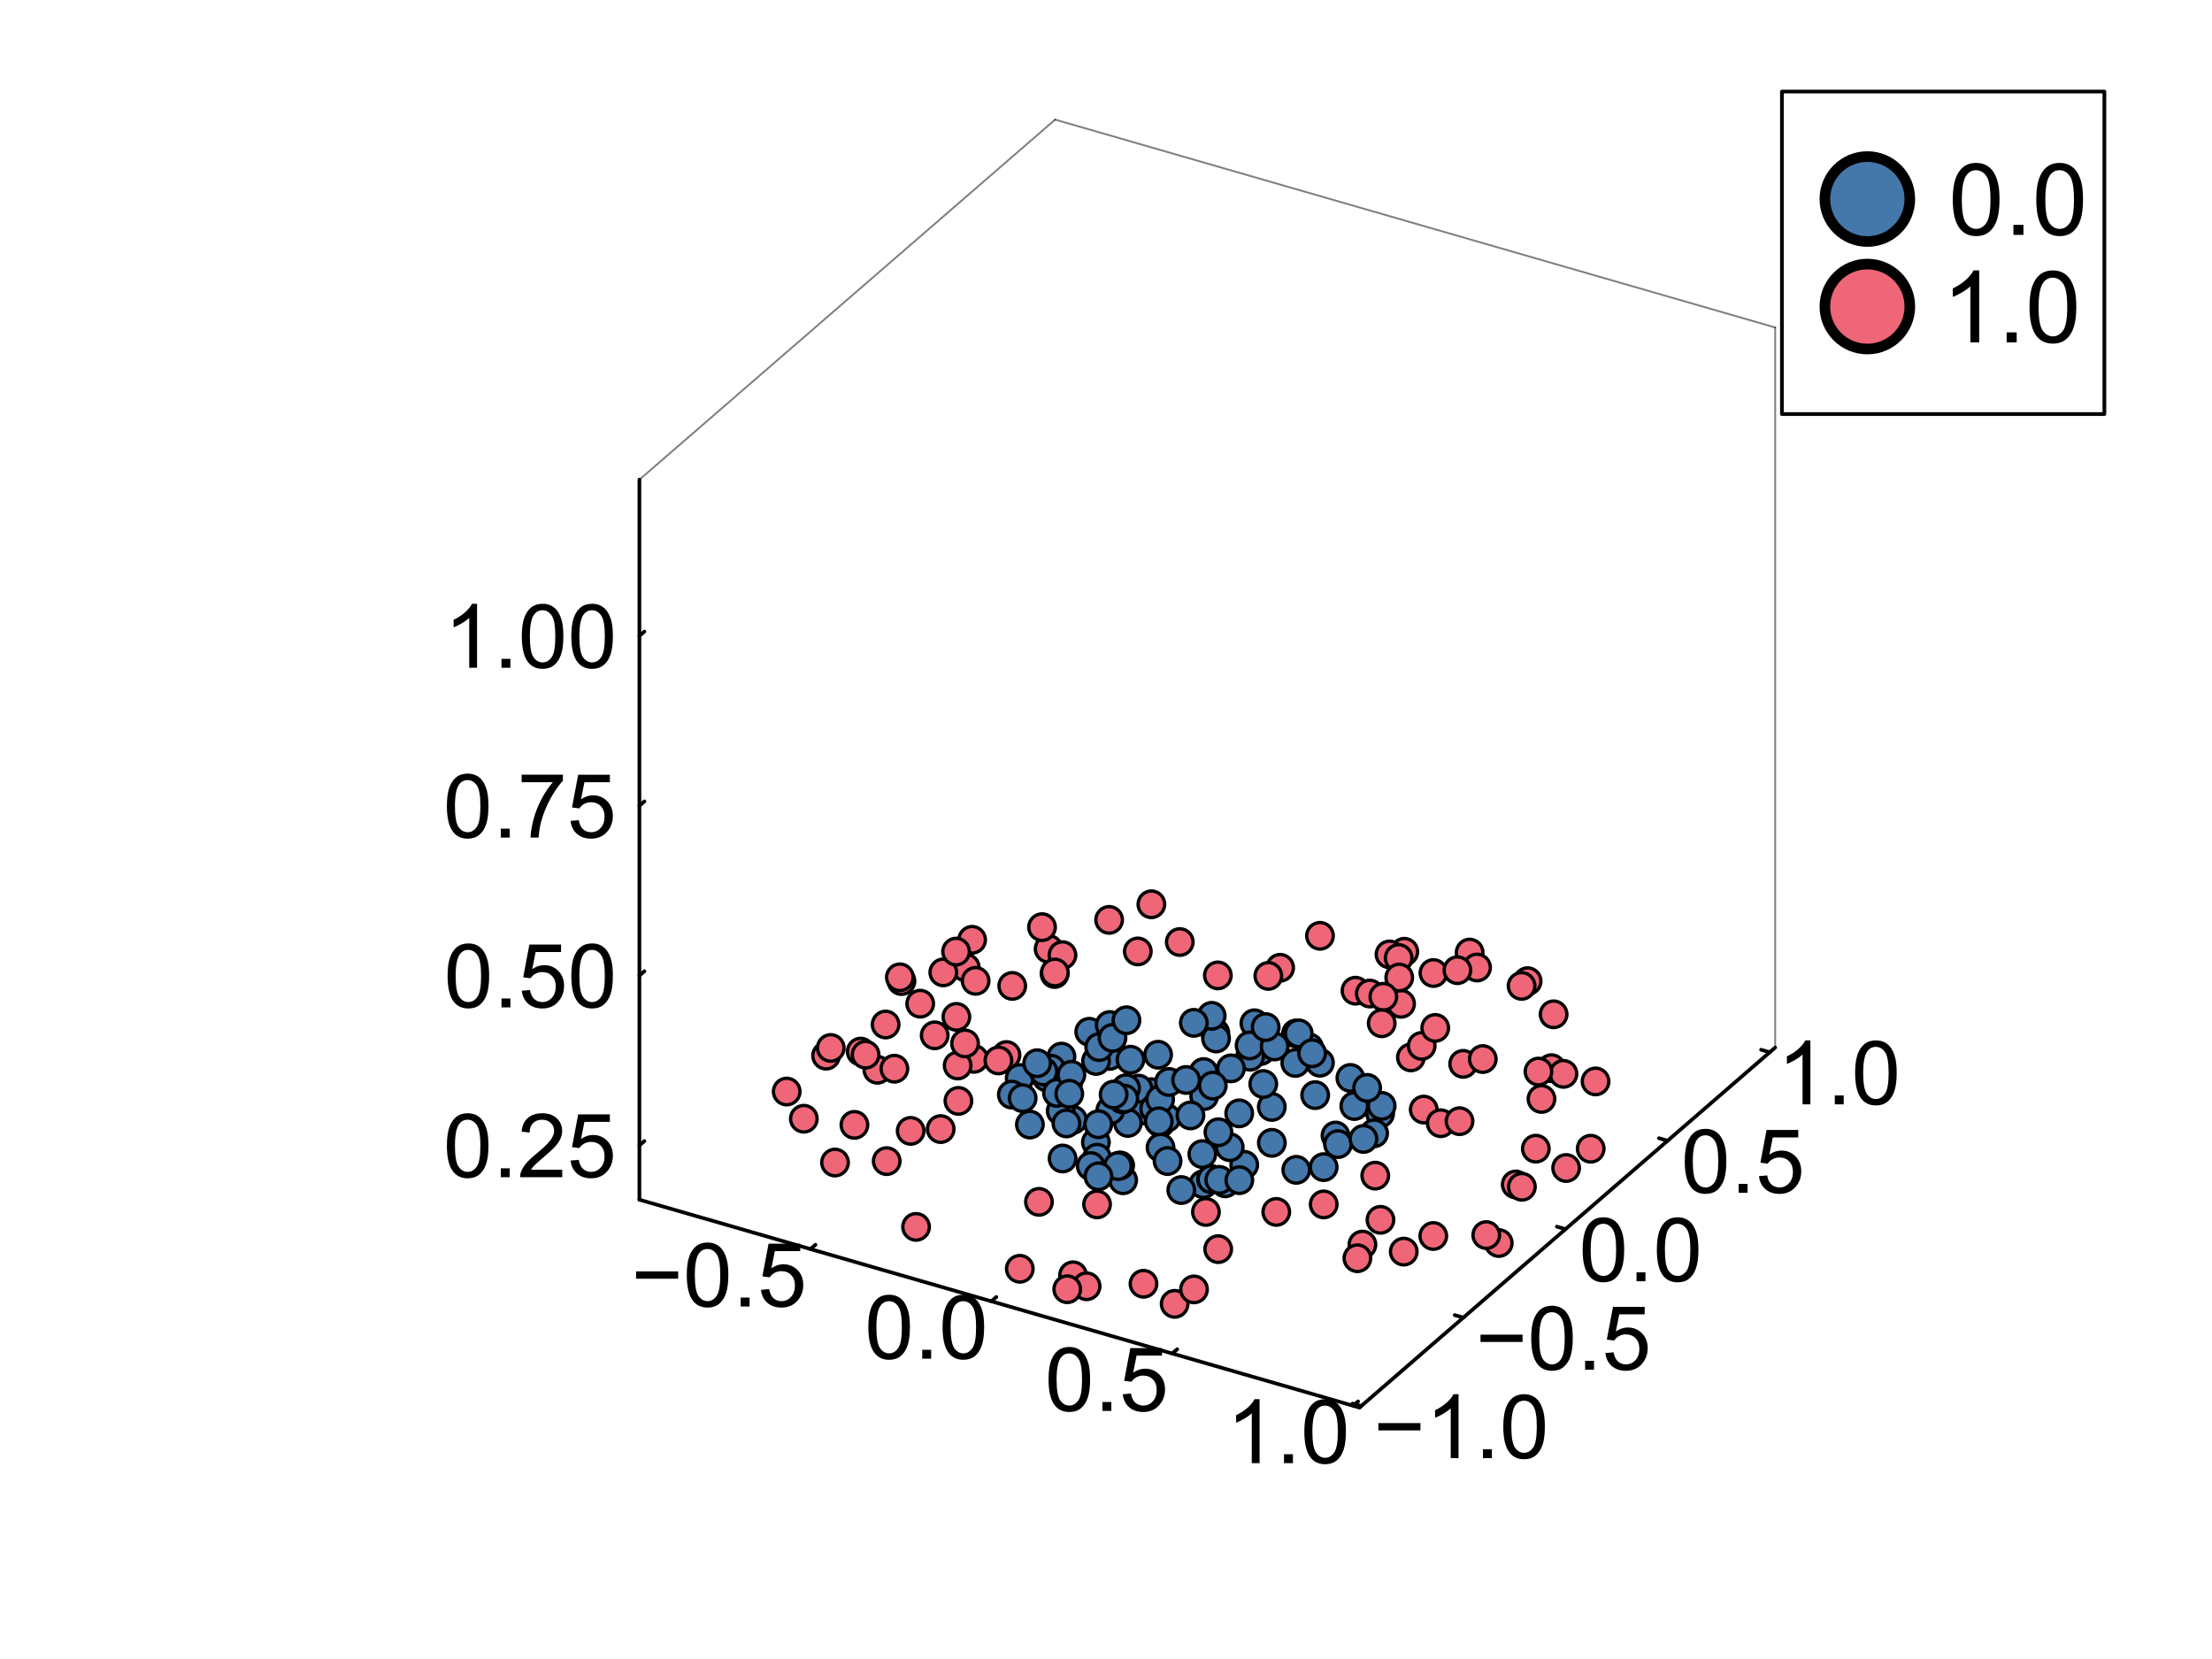<?xml version="1.0" encoding="utf-8"?>
<svg xmlns="http://www.w3.org/2000/svg" xmlns:xlink="http://www.w3.org/1999/xlink" width="600" height="450" viewBox="0 0 2400 1800">
<rect x="0" y="0" width="2400" height="1800" fill="#333333" stroke="none"/>
<defs>
  <clipPath id="clip490">
    <rect x="0" y="0" width="2400" height="1800"/>
  </clipPath>
</defs>
<path clip-path="url(#clip490)" d="M0 1800 L2400 1800 L2400 0 L0 0  Z" fill="#ffffff" fill-rule="evenodd" fill-opacity="1"/>
<defs>
  <clipPath id="clip491">
    <rect x="480" y="0" width="1681" height="1681"/>
  </clipPath>
</defs>
<defs>
  <clipPath id="clip492">
    <rect x="267" y="47" width="2087" height="1564"/>
  </clipPath>
</defs>
<path clip-path="url(#clip492)" d="M667.339 1300.42 L667.339 532.656 L1120.57 148.774 L1905.59 370.408 L1905.59 1138.17 L1452.36 1522.05 L667.339 1300.42  Z" fill="#ffffff" fill-rule="evenodd" fill-opacity="1"/>
<polyline clip-path="url(#clip490)" style="stroke:#000000; stroke-linecap:round; stroke-linejoin:round; stroke-width:4; stroke-opacity:1; fill:none" points="693.749,1301.67 1475,1527.2 "/>
<polyline clip-path="url(#clip490)" style="stroke:#000000; stroke-linecap:round; stroke-linejoin:round; stroke-width:2; stroke-opacity:0.5; fill:none" points="1144.81,129.793 1926.06,355.322 "/>
<polyline clip-path="url(#clip490)" style="stroke:#000000; stroke-linecap:round; stroke-linejoin:round; stroke-width:4; stroke-opacity:1; fill:none" points="879.341,1355.25 884.754,1350.56 "/>
<polyline clip-path="url(#clip490)" style="stroke:#000000; stroke-linecap:round; stroke-linejoin:round; stroke-width:4; stroke-opacity:1; fill:none" points="1075.6,1411.9 1081.01,1407.22 "/>
<polyline clip-path="url(#clip490)" style="stroke:#000000; stroke-linecap:round; stroke-linejoin:round; stroke-width:4; stroke-opacity:1; fill:none" points="1271.85,1468.56 1277.26,1463.87 "/>
<polyline clip-path="url(#clip490)" style="stroke:#000000; stroke-linecap:round; stroke-linejoin:round; stroke-width:4; stroke-opacity:1; fill:none" points="1468.11,1525.21 1473.52,1520.52 "/>
<path clip-path="url(#clip490)" d="M735.775 1387.4 L690.135 1387.4 L690.135 1379.48 L735.775 1379.48 L735.775 1387.4 Z" fill="#000000" fill-rule="nonzero" fill-opacity="1" /><path clip-path="url(#clip490)" d="M745.157 1383.44 Q745.157 1371.18 747.656 1363.73 Q750.202 1356.23 755.153 1352.18 Q760.15 1348.12 767.694 1348.12 Q773.258 1348.12 777.454 1350.39 Q781.65 1352.6 784.385 1356.85 Q787.12 1361.04 788.675 1367.12 Q790.231 1373.16 790.231 1383.44 Q790.231 1395.6 787.732 1403.1 Q785.234 1410.55 780.236 1414.65 Q775.285 1418.71 767.694 1418.71 Q757.699 1418.71 751.994 1411.54 Q745.157 1402.91 745.157 1383.44 M753.88 1383.44 Q753.88 1400.46 757.84 1406.12 Q761.848 1411.73 767.694 1411.73 Q773.541 1411.73 777.501 1406.07 Q781.509 1400.41 781.509 1383.44 Q781.509 1366.37 777.501 1360.76 Q773.541 1355.15 767.6 1355.15 Q761.754 1355.15 758.265 1360.1 Q753.88 1366.42 753.88 1383.44 Z" fill="#000000" fill-rule="nonzero" fill-opacity="1" /><path clip-path="url(#clip490)" d="M803.622 1417.53 L803.622 1407.86 L813.287 1407.86 L813.287 1417.53 L803.622 1417.53 Z" fill="#000000" fill-rule="nonzero" fill-opacity="1" /><path clip-path="url(#clip490)" d="M825.687 1399.42 L834.598 1398.67 Q835.588 1405.17 839.172 1408.47 Q842.802 1411.73 847.894 1411.73 Q854.024 1411.73 858.267 1407.11 Q862.51 1402.49 862.51 1394.85 Q862.51 1387.59 858.408 1383.39 Q854.354 1379.19 847.753 1379.19 Q843.651 1379.19 840.35 1381.08 Q837.05 1382.92 835.164 1385.89 L827.196 1384.85 L833.891 1349.35 L868.262 1349.35 L868.262 1357.46 L840.68 1357.46 L836.956 1376.04 Q843.179 1371.7 850.016 1371.7 Q859.068 1371.7 865.292 1377.97 Q871.516 1384.24 871.516 1394.09 Q871.516 1403.48 866.046 1410.31 Q859.399 1418.71 847.894 1418.71 Q838.464 1418.71 832.477 1413.42 Q826.536 1408.14 825.687 1399.42 Z" fill="#000000" fill-rule="nonzero" fill-opacity="1" /><path clip-path="url(#clip490)" d="M942.167 1440.09 Q942.167 1427.83 944.665 1420.38 Q947.211 1412.89 952.162 1408.83 Q957.16 1404.78 964.704 1404.78 Q970.267 1404.78 974.463 1407.04 Q978.66 1409.26 981.394 1413.5 Q984.129 1417.7 985.685 1423.78 Q987.241 1429.81 987.241 1440.09 Q987.241 1452.26 984.742 1459.75 Q982.243 1467.2 977.245 1471.3 Q972.295 1475.36 964.704 1475.36 Q954.708 1475.36 949.003 1468.19 Q942.167 1459.56 942.167 1440.09 M950.889 1440.09 Q950.889 1457.11 954.85 1462.77 Q958.857 1468.38 964.704 1468.38 Q970.55 1468.38 974.511 1462.72 Q978.518 1457.07 978.518 1440.09 Q978.518 1423.02 974.511 1417.41 Q970.55 1411.8 964.609 1411.8 Q958.763 1411.8 955.274 1416.75 Q950.889 1423.07 950.889 1440.09 Z" fill="#000000" fill-rule="nonzero" fill-opacity="1" /><path clip-path="url(#clip490)" d="M1000.63 1474.18 L1000.63 1464.51 L1010.3 1464.51 L1010.3 1474.18 L1000.63 1474.18 Z" fill="#000000" fill-rule="nonzero" fill-opacity="1" /><path clip-path="url(#clip490)" d="M1022.7 1440.09 Q1022.7 1427.83 1025.2 1420.38 Q1027.74 1412.89 1032.69 1408.83 Q1037.69 1404.78 1045.23 1404.78 Q1050.8 1404.78 1054.99 1407.04 Q1059.19 1409.26 1061.92 1413.5 Q1064.66 1417.7 1066.21 1423.78 Q1067.77 1429.81 1067.77 1440.09 Q1067.77 1452.26 1065.27 1459.75 Q1062.77 1467.2 1057.78 1471.3 Q1052.82 1475.36 1045.23 1475.36 Q1035.24 1475.36 1029.53 1468.19 Q1022.7 1459.56 1022.7 1440.09 M1031.42 1440.09 Q1031.42 1457.11 1035.38 1462.77 Q1039.39 1468.38 1045.23 1468.38 Q1051.08 1468.38 1055.04 1462.72 Q1059.05 1457.07 1059.05 1440.09 Q1059.05 1423.02 1055.04 1417.41 Q1051.08 1411.8 1045.14 1411.8 Q1039.29 1411.8 1035.8 1416.75 Q1031.42 1423.07 1031.42 1440.09 Z" fill="#000000" fill-rule="nonzero" fill-opacity="1" /><path clip-path="url(#clip490)" d="M1137.67 1496.75 Q1137.67 1484.49 1140.17 1477.04 Q1142.71 1469.54 1147.66 1465.49 Q1152.66 1461.43 1160.2 1461.43 Q1165.77 1461.43 1169.96 1463.69 Q1174.16 1465.91 1176.89 1470.15 Q1179.63 1474.35 1181.19 1480.43 Q1182.74 1486.47 1182.74 1496.75 Q1182.74 1508.91 1180.24 1516.41 Q1177.74 1523.86 1172.75 1527.96 Q1167.8 1532.01 1160.2 1532.01 Q1150.21 1532.01 1144.5 1524.85 Q1137.67 1516.22 1137.67 1496.75 M1146.39 1496.75 Q1146.39 1513.77 1150.35 1519.42 Q1154.36 1525.03 1160.2 1525.03 Q1166.05 1525.03 1170.01 1519.38 Q1174.02 1513.72 1174.02 1496.75 Q1174.02 1479.68 1170.01 1474.07 Q1166.05 1468.46 1160.11 1468.46 Q1154.26 1468.46 1150.77 1473.41 Q1146.39 1479.73 1146.39 1496.75 Z" fill="#000000" fill-rule="nonzero" fill-opacity="1" /><path clip-path="url(#clip490)" d="M1196.13 1530.83 L1196.13 1521.17 L1205.8 1521.17 L1205.8 1530.83 L1196.13 1530.83 Z" fill="#000000" fill-rule="nonzero" fill-opacity="1" /><path clip-path="url(#clip490)" d="M1218.2 1512.73 L1227.11 1511.97 Q1228.1 1518.48 1231.68 1521.78 Q1235.31 1525.03 1240.4 1525.03 Q1246.53 1525.03 1250.78 1520.41 Q1255.02 1515.79 1255.02 1508.16 Q1255.02 1500.89 1250.92 1496.7 Q1246.86 1492.5 1240.26 1492.5 Q1236.16 1492.5 1232.86 1494.39 Q1229.56 1496.23 1227.67 1499.2 L1219.71 1498.16 L1226.4 1462.66 L1260.77 1462.66 L1260.77 1470.77 L1233.19 1470.77 L1229.47 1489.34 Q1235.69 1485.01 1242.53 1485.01 Q1251.58 1485.01 1257.8 1491.28 Q1264.03 1497.55 1264.03 1507.4 Q1264.03 1516.78 1258.56 1523.62 Q1251.91 1532.01 1240.4 1532.01 Q1230.97 1532.01 1224.99 1526.73 Q1219.05 1521.45 1218.2 1512.73 Z" fill="#000000" fill-rule="nonzero" fill-opacity="1" /><path clip-path="url(#clip490)" d="M1366.64 1587.49 L1358.16 1587.49 L1358.16 1533.41 Q1355.09 1536.33 1350.09 1539.26 Q1345.14 1542.18 1341.18 1543.64 L1341.18 1535.44 Q1348.3 1532.09 1353.63 1527.33 Q1358.96 1522.56 1361.17 1518.09 L1366.64 1518.09 L1366.64 1587.49 Z" fill="#000000" fill-rule="nonzero" fill-opacity="1" /><path clip-path="url(#clip490)" d="M1393.14 1587.49 L1393.14 1577.82 L1402.81 1577.82 L1402.81 1587.49 L1393.14 1587.49 Z" fill="#000000" fill-rule="nonzero" fill-opacity="1" /><path clip-path="url(#clip490)" d="M1415.21 1553.4 Q1415.21 1541.14 1417.71 1533.69 Q1420.25 1526.19 1425.2 1522.14 Q1430.2 1518.09 1437.74 1518.09 Q1443.31 1518.09 1447.5 1520.35 Q1451.7 1522.56 1454.43 1526.81 Q1457.17 1531 1458.72 1537.09 Q1460.28 1543.12 1460.28 1553.4 Q1460.28 1565.56 1457.78 1573.06 Q1455.28 1580.51 1450.29 1584.61 Q1445.33 1588.67 1437.74 1588.67 Q1427.75 1588.67 1422.04 1581.5 Q1415.21 1572.87 1415.21 1553.4 M1423.93 1553.4 Q1423.93 1570.42 1427.89 1576.08 Q1431.9 1581.69 1437.74 1581.69 Q1443.59 1581.69 1447.55 1576.03 Q1451.56 1570.37 1451.56 1553.4 Q1451.56 1536.33 1447.55 1530.72 Q1443.59 1525.11 1437.65 1525.11 Q1431.8 1525.11 1428.31 1530.06 Q1423.93 1536.38 1423.93 1553.4 Z" fill="#000000" fill-rule="nonzero" fill-opacity="1" /><polyline clip-path="url(#clip490)" style="stroke:#000000; stroke-linecap:round; stroke-linejoin:round; stroke-width:4; stroke-opacity:1; fill:none" points="1475,1527.2 1926.06,1136.58 "/>
<polyline clip-path="url(#clip490)" style="stroke:#000000; stroke-linecap:round; stroke-linejoin:round; stroke-width:2; stroke-opacity:0.5; fill:none" points="693.749,520.42 1144.81,129.793 "/>
<polyline clip-path="url(#clip490)" style="stroke:#000000; stroke-linecap:round; stroke-linejoin:round; stroke-width:4; stroke-opacity:1; fill:none" points="1476.9,1525.56 1467.53,1522.85 "/>
<polyline clip-path="url(#clip490)" style="stroke:#000000; stroke-linecap:round; stroke-linejoin:round; stroke-width:4; stroke-opacity:1; fill:none" points="1587.72,1429.59 1578.34,1426.88 "/>
<polyline clip-path="url(#clip490)" style="stroke:#000000; stroke-linecap:round; stroke-linejoin:round; stroke-width:4; stroke-opacity:1; fill:none" points="1698.54,1333.62 1689.16,1330.91 "/>
<polyline clip-path="url(#clip490)" style="stroke:#000000; stroke-linecap:round; stroke-linejoin:round; stroke-width:4; stroke-opacity:1; fill:none" points="1809.35,1237.65 1799.98,1234.94 "/>
<polyline clip-path="url(#clip490)" style="stroke:#000000; stroke-linecap:round; stroke-linejoin:round; stroke-width:4; stroke-opacity:1; fill:none" points="1920.17,1141.68 1910.79,1138.97 "/>
<path clip-path="url(#clip490)" d="M1541.15 1551.97 L1495.51 1551.97 L1495.51 1544.05 L1541.15 1544.05 L1541.15 1551.97 Z" fill="#000000" fill-rule="nonzero" fill-opacity="1" /><path clip-path="url(#clip490)" d="M1582.5 1582.1 L1574.02 1582.1 L1574.02 1528.02 Q1570.95 1530.94 1565.96 1533.86 Q1561 1536.79 1557.04 1538.25 L1557.04 1530.04 Q1564.16 1526.7 1569.49 1521.93 Q1574.82 1517.17 1577.03 1512.69 L1582.5 1512.69 L1582.5 1582.1 Z" fill="#000000" fill-rule="nonzero" fill-opacity="1" /><path clip-path="url(#clip490)" d="M1609 1582.1 L1609 1572.43 L1618.67 1572.43 L1618.67 1582.1 L1609 1582.1 Z" fill="#000000" fill-rule="nonzero" fill-opacity="1" /><path clip-path="url(#clip490)" d="M1631.07 1548.01 Q1631.07 1535.75 1633.57 1528.3 Q1636.11 1520.8 1641.06 1516.75 Q1646.06 1512.69 1653.6 1512.69 Q1659.17 1512.69 1663.36 1514.96 Q1667.56 1517.17 1670.3 1521.41 Q1673.03 1525.61 1674.59 1531.69 Q1676.14 1537.73 1676.14 1548.01 Q1676.14 1560.17 1673.64 1567.67 Q1671.14 1575.12 1666.15 1579.22 Q1661.2 1583.27 1653.6 1583.27 Q1643.61 1583.27 1637.9 1576.11 Q1631.07 1567.48 1631.07 1548.01 M1639.79 1548.01 Q1639.79 1565.03 1643.75 1570.69 Q1647.76 1576.3 1653.6 1576.3 Q1659.45 1576.3 1663.41 1570.64 Q1667.42 1564.98 1667.42 1548.01 Q1667.42 1530.94 1663.41 1525.33 Q1659.45 1519.72 1653.51 1519.72 Q1647.66 1519.72 1644.17 1524.67 Q1639.79 1530.99 1639.79 1548.01 Z" fill="#000000" fill-rule="nonzero" fill-opacity="1" /><path clip-path="url(#clip490)" d="M1651.97 1456 L1606.33 1456 L1606.33 1448.08 L1651.97 1448.08 L1651.97 1456 Z" fill="#000000" fill-rule="nonzero" fill-opacity="1" /><path clip-path="url(#clip490)" d="M1661.35 1452.04 Q1661.35 1439.78 1663.85 1432.33 Q1666.4 1424.83 1671.35 1420.78 Q1676.35 1416.72 1683.89 1416.72 Q1689.46 1416.72 1693.65 1418.99 Q1697.85 1421.2 1700.58 1425.44 Q1703.32 1429.64 1704.87 1435.72 Q1706.43 1441.76 1706.43 1452.04 Q1706.43 1464.2 1703.93 1471.7 Q1701.43 1479.15 1696.43 1483.25 Q1691.48 1487.3 1683.89 1487.3 Q1673.9 1487.3 1668.19 1480.14 Q1661.35 1471.51 1661.35 1452.04 M1670.08 1452.04 Q1670.08 1469.06 1674.04 1474.71 Q1678.05 1480.33 1683.89 1480.33 Q1689.74 1480.33 1693.7 1474.67 Q1697.71 1469.01 1697.71 1452.04 Q1697.71 1434.97 1693.7 1429.36 Q1689.74 1423.75 1683.8 1423.75 Q1677.95 1423.75 1674.46 1428.7 Q1670.08 1435.02 1670.08 1452.04 Z" fill="#000000" fill-rule="nonzero" fill-opacity="1" /><path clip-path="url(#clip490)" d="M1719.82 1486.12 L1719.82 1476.46 L1729.48 1476.46 L1729.48 1486.12 L1719.82 1486.12 Z" fill="#000000" fill-rule="nonzero" fill-opacity="1" /><path clip-path="url(#clip490)" d="M1741.88 1468.02 L1750.8 1467.27 Q1751.79 1473.77 1755.37 1477.07 Q1759 1480.33 1764.09 1480.33 Q1770.22 1480.33 1774.46 1475.71 Q1778.71 1471.08 1778.71 1463.45 Q1778.71 1456.19 1774.61 1451.99 Q1770.55 1447.79 1763.95 1447.79 Q1759.85 1447.79 1756.55 1449.68 Q1753.25 1451.52 1751.36 1454.49 L1743.39 1453.45 L1750.09 1417.95 L1784.46 1417.95 L1784.46 1426.06 L1756.88 1426.06 L1753.15 1444.63 Q1759.38 1440.3 1766.21 1440.3 Q1775.27 1440.3 1781.49 1446.57 Q1787.71 1452.84 1787.71 1462.69 Q1787.71 1472.07 1782.24 1478.91 Q1775.6 1487.3 1764.09 1487.3 Q1754.66 1487.3 1748.67 1482.02 Q1742.73 1476.74 1741.88 1468.02 Z" fill="#000000" fill-rule="nonzero" fill-opacity="1" /><path clip-path="url(#clip490)" d="M1717.15 1356.07 Q1717.15 1343.81 1719.65 1336.36 Q1722.19 1328.86 1727.14 1324.81 Q1732.14 1320.75 1739.69 1320.75 Q1745.25 1320.75 1749.45 1323.01 Q1753.64 1325.23 1756.38 1329.47 Q1759.11 1333.67 1760.67 1339.75 Q1762.22 1345.79 1762.22 1356.07 Q1762.22 1368.23 1759.72 1375.73 Q1757.23 1383.18 1752.23 1387.28 Q1747.28 1391.33 1739.69 1391.33 Q1729.69 1391.33 1723.99 1384.17 Q1717.15 1375.54 1717.15 1356.07 M1725.87 1356.07 Q1725.87 1373.09 1729.83 1378.74 Q1733.84 1384.36 1739.69 1384.36 Q1745.53 1384.36 1749.49 1378.7 Q1753.5 1373.04 1753.5 1356.07 Q1753.5 1339 1749.49 1333.39 Q1745.53 1327.78 1739.59 1327.78 Q1733.75 1327.78 1730.26 1332.73 Q1725.87 1339.05 1725.87 1356.07 Z" fill="#000000" fill-rule="nonzero" fill-opacity="1" /><path clip-path="url(#clip490)" d="M1775.61 1390.15 L1775.61 1380.49 L1785.28 1380.49 L1785.28 1390.15 L1775.61 1390.15 Z" fill="#000000" fill-rule="nonzero" fill-opacity="1" /><path clip-path="url(#clip490)" d="M1797.68 1356.07 Q1797.68 1343.81 1800.18 1336.36 Q1802.72 1328.86 1807.67 1324.81 Q1812.67 1320.75 1820.22 1320.75 Q1825.78 1320.75 1829.98 1323.01 Q1834.17 1325.23 1836.91 1329.47 Q1839.64 1333.67 1841.2 1339.75 Q1842.75 1345.79 1842.75 1356.07 Q1842.75 1368.23 1840.25 1375.73 Q1837.76 1383.18 1832.76 1387.28 Q1827.81 1391.33 1820.22 1391.33 Q1810.22 1391.33 1804.52 1384.17 Q1797.68 1375.54 1797.68 1356.07 M1806.4 1356.07 Q1806.4 1373.09 1810.36 1378.74 Q1814.37 1384.36 1820.22 1384.36 Q1826.06 1384.36 1830.02 1378.7 Q1834.03 1373.04 1834.03 1356.07 Q1834.03 1339 1830.02 1333.39 Q1826.06 1327.78 1820.12 1327.78 Q1814.28 1327.78 1810.79 1332.73 Q1806.4 1339.05 1806.4 1356.07 Z" fill="#000000" fill-rule="nonzero" fill-opacity="1" /><path clip-path="url(#clip490)" d="M1827.97 1260.1 Q1827.97 1247.84 1830.46 1240.39 Q1833.01 1232.89 1837.96 1228.84 Q1842.96 1224.78 1850.5 1224.78 Q1856.07 1224.78 1860.26 1227.04 Q1864.46 1229.26 1867.19 1233.5 Q1869.93 1237.7 1871.48 1243.78 Q1873.04 1249.82 1873.04 1260.1 Q1873.04 1272.26 1870.54 1279.76 Q1868.04 1287.21 1863.04 1291.31 Q1858.09 1295.36 1850.5 1295.36 Q1840.51 1295.36 1834.8 1288.2 Q1827.97 1279.57 1827.97 1260.1 M1836.69 1260.1 Q1836.69 1277.12 1840.65 1282.77 Q1844.66 1288.38 1850.5 1288.38 Q1856.35 1288.38 1860.31 1282.73 Q1864.32 1277.07 1864.32 1260.1 Q1864.32 1243.03 1860.31 1237.42 Q1856.35 1231.81 1850.41 1231.81 Q1844.56 1231.81 1841.07 1236.76 Q1836.69 1243.07 1836.69 1260.1 Z" fill="#000000" fill-rule="nonzero" fill-opacity="1" /><path clip-path="url(#clip490)" d="M1886.43 1294.18 L1886.43 1284.52 L1896.1 1284.52 L1896.1 1294.18 L1886.43 1294.18 Z" fill="#000000" fill-rule="nonzero" fill-opacity="1" /><path clip-path="url(#clip490)" d="M1908.5 1276.08 L1917.41 1275.32 Q1918.4 1281.83 1921.98 1285.13 Q1925.61 1288.38 1930.7 1288.38 Q1936.83 1288.38 1941.08 1283.76 Q1945.32 1279.14 1945.32 1271.51 Q1945.32 1264.24 1941.22 1260.05 Q1937.16 1255.85 1930.56 1255.85 Q1926.46 1255.85 1923.16 1257.74 Q1919.86 1259.58 1917.97 1262.55 L1910 1261.51 L1916.7 1226.01 L1951.07 1226.01 L1951.07 1234.12 L1923.49 1234.12 L1919.76 1252.69 Q1925.99 1248.36 1932.82 1248.36 Q1941.88 1248.36 1948.1 1254.63 Q1954.32 1260.9 1954.32 1270.75 Q1954.32 1280.13 1948.86 1286.97 Q1942.21 1295.36 1930.7 1295.36 Q1921.27 1295.36 1915.29 1290.08 Q1909.34 1284.8 1908.5 1276.08 Z" fill="#000000" fill-rule="nonzero" fill-opacity="1" /><path clip-path="url(#clip490)" d="M1964.24 1198.21 L1955.76 1198.21 L1955.76 1144.13 Q1952.69 1147.06 1947.69 1149.98 Q1942.74 1152.9 1938.78 1154.37 L1938.78 1146.16 Q1945.9 1142.81 1951.23 1138.05 Q1956.56 1133.29 1958.77 1128.81 L1964.24 1128.81 L1964.24 1198.21 Z" fill="#000000" fill-rule="nonzero" fill-opacity="1" /><path clip-path="url(#clip490)" d="M1990.74 1198.21 L1990.74 1188.55 L2000.41 1188.55 L2000.41 1198.21 L1990.74 1198.21 Z" fill="#000000" fill-rule="nonzero" fill-opacity="1" /><path clip-path="url(#clip490)" d="M2012.81 1164.13 Q2012.81 1151.87 2015.31 1144.42 Q2017.85 1136.92 2022.8 1132.87 Q2027.8 1128.81 2035.34 1128.81 Q2040.91 1128.81 2045.1 1131.07 Q2049.3 1133.29 2052.03 1137.53 Q2054.77 1141.73 2056.32 1147.81 Q2057.88 1153.85 2057.88 1164.13 Q2057.88 1176.29 2055.38 1183.79 Q2052.88 1191.24 2047.88 1195.34 Q2042.93 1199.39 2035.34 1199.39 Q2025.35 1199.39 2019.64 1192.23 Q2012.81 1183.6 2012.81 1164.13 M2021.53 1164.13 Q2021.53 1181.15 2025.49 1186.8 Q2029.5 1192.41 2035.34 1192.41 Q2041.19 1192.41 2045.15 1186.76 Q2049.16 1181.1 2049.16 1164.13 Q2049.16 1147.06 2045.15 1141.45 Q2041.19 1135.84 2035.25 1135.84 Q2029.4 1135.84 2025.91 1140.79 Q2021.53 1147.1 2021.53 1164.13 Z" fill="#000000" fill-rule="nonzero" fill-opacity="1" /><polyline clip-path="url(#clip490)" style="stroke:#000000; stroke-linecap:round; stroke-linejoin:round; stroke-width:4; stroke-opacity:1; fill:none" points="693.749,1301.67 693.749,520.42 "/>
<polyline clip-path="url(#clip490)" style="stroke:#000000; stroke-linecap:round; stroke-linejoin:round; stroke-width:2; stroke-opacity:0.5; fill:none" points="1926.06,1136.58 1926.06,355.322 "/>
<polyline clip-path="url(#clip490)" style="stroke:#000000; stroke-linecap:round; stroke-linejoin:round; stroke-width:4; stroke-opacity:1; fill:none" points="693.749,1242.71 699.162,1238.02 "/>
<polyline clip-path="url(#clip490)" style="stroke:#000000; stroke-linecap:round; stroke-linejoin:round; stroke-width:4; stroke-opacity:1; fill:none" points="693.749,1058.45 699.162,1053.77 "/>
<polyline clip-path="url(#clip490)" style="stroke:#000000; stroke-linecap:round; stroke-linejoin:round; stroke-width:4; stroke-opacity:1; fill:none" points="693.749,874.196 699.162,869.508 "/>
<polyline clip-path="url(#clip490)" style="stroke:#000000; stroke-linecap:round; stroke-linejoin:round; stroke-width:4; stroke-opacity:1; fill:none" points="693.749,689.938 699.162,685.25 "/>
<path clip-path="url(#clip490)" d="M484.888 1243.18 Q484.888 1230.92 487.387 1223.47 Q489.933 1215.98 494.884 1211.92 Q499.881 1207.87 507.425 1207.87 Q512.989 1207.87 517.185 1210.13 Q521.381 1212.35 524.116 1216.59 Q526.85 1220.79 528.406 1226.87 Q529.962 1232.9 529.962 1243.18 Q529.962 1255.35 527.463 1262.84 Q524.964 1270.29 519.967 1274.4 Q515.016 1278.45 507.425 1278.45 Q497.43 1278.45 491.725 1271.28 Q484.888 1262.66 484.888 1243.18 M493.611 1243.18 Q493.611 1260.2 497.571 1265.86 Q501.579 1271.47 507.425 1271.47 Q513.272 1271.47 517.232 1265.81 Q521.24 1260.16 521.24 1243.18 Q521.24 1226.12 517.232 1220.5 Q513.272 1214.89 507.331 1214.89 Q501.484 1214.89 497.995 1219.84 Q493.611 1226.16 493.611 1243.18 Z" fill="#000000" fill-rule="nonzero" fill-opacity="1" /><path clip-path="url(#clip490)" d="M543.352 1277.27 L543.352 1267.61 L553.018 1267.61 L553.018 1277.27 L543.352 1277.27 Z" fill="#000000" fill-rule="nonzero" fill-opacity="1" /><path clip-path="url(#clip490)" d="M610.021 1269.11 L610.021 1277.27 L564.334 1277.27 Q564.239 1274.21 565.324 1271.38 Q567.068 1266.71 570.887 1262.18 Q574.754 1257.66 582.014 1251.72 Q593.283 1242.48 597.243 1237.1 Q601.204 1231.68 601.204 1226.87 Q601.204 1221.82 597.573 1218.38 Q593.99 1214.89 588.191 1214.89 Q582.062 1214.89 578.384 1218.57 Q574.706 1222.25 574.659 1228.76 L565.937 1227.86 Q566.833 1218.1 572.679 1213.01 Q578.525 1207.87 588.379 1207.87 Q598.328 1207.87 604.127 1213.39 Q609.926 1218.9 609.926 1227.06 Q609.926 1231.21 608.229 1235.21 Q606.532 1239.22 602.571 1243.65 Q598.658 1248.09 589.511 1255.82 Q581.873 1262.23 579.704 1264.54 Q577.535 1266.8 576.121 1269.11 L610.021 1269.11 Z" fill="#000000" fill-rule="nonzero" fill-opacity="1" /><path clip-path="url(#clip490)" d="M619.12 1259.17 L628.032 1258.41 Q629.022 1264.92 632.605 1268.22 Q636.235 1271.47 641.327 1271.47 Q647.457 1271.47 651.7 1266.85 Q655.944 1262.23 655.944 1254.59 Q655.944 1247.33 651.842 1243.14 Q647.787 1238.94 641.186 1238.94 Q637.084 1238.94 633.784 1240.83 Q630.483 1242.66 628.597 1245.63 L620.629 1244.6 L627.324 1209.09 L661.696 1209.09 L661.696 1217.2 L634.114 1217.2 L630.389 1235.78 Q636.613 1231.44 643.449 1231.44 Q652.502 1231.44 658.725 1237.71 Q664.949 1243.98 664.949 1253.84 Q664.949 1263.22 659.48 1270.06 Q652.832 1278.45 641.327 1278.45 Q631.898 1278.45 625.91 1273.17 Q619.969 1267.89 619.12 1259.17 Z" fill="#000000" fill-rule="nonzero" fill-opacity="1" /><path clip-path="url(#clip490)" d="M485.642 1058.93 Q485.642 1046.67 488.141 1039.22 Q490.687 1031.72 495.638 1027.67 Q500.636 1023.61 508.18 1023.61 Q513.743 1023.61 517.939 1025.87 Q522.136 1028.09 524.87 1032.33 Q527.605 1036.53 529.161 1042.61 Q530.717 1048.65 530.717 1058.93 Q530.717 1071.09 528.218 1078.59 Q525.719 1086.04 520.721 1090.14 Q515.77 1094.19 508.18 1094.19 Q498.184 1094.19 492.479 1087.03 Q485.642 1078.4 485.642 1058.93 M494.365 1058.93 Q494.365 1075.95 498.325 1081.6 Q502.333 1087.21 508.18 1087.21 Q514.026 1087.21 517.986 1081.56 Q521.994 1075.9 521.994 1058.93 Q521.994 1041.86 517.986 1036.25 Q514.026 1030.64 508.085 1030.64 Q502.239 1030.64 498.75 1035.59 Q494.365 1041.9 494.365 1058.93 Z" fill="#000000" fill-rule="nonzero" fill-opacity="1" /><path clip-path="url(#clip490)" d="M544.107 1093.01 L544.107 1083.35 L553.772 1083.35 L553.772 1093.01 L544.107 1093.01 Z" fill="#000000" fill-rule="nonzero" fill-opacity="1" /><path clip-path="url(#clip490)" d="M566.172 1074.91 L575.084 1074.15 Q576.074 1080.66 579.657 1083.96 Q583.287 1087.21 588.379 1087.21 Q594.509 1087.21 598.752 1082.59 Q602.996 1077.97 602.996 1070.33 Q602.996 1063.07 598.894 1058.88 Q594.839 1054.68 588.238 1054.68 Q584.136 1054.68 580.836 1056.57 Q577.535 1058.41 575.649 1061.38 L567.681 1060.34 L574.376 1024.84 L608.748 1024.84 L608.748 1032.95 L581.166 1032.95 L577.441 1051.52 Q583.665 1047.18 590.501 1047.18 Q599.554 1047.18 605.777 1053.46 Q612.001 1059.73 612.001 1069.58 Q612.001 1078.96 606.532 1085.8 Q599.884 1094.19 588.379 1094.19 Q578.95 1094.19 572.962 1088.91 Q567.021 1083.63 566.172 1074.91 Z" fill="#000000" fill-rule="nonzero" fill-opacity="1" /><path clip-path="url(#clip490)" d="M619.875 1058.93 Q619.875 1046.67 622.374 1039.22 Q624.92 1031.72 629.87 1027.67 Q634.868 1023.61 642.412 1023.61 Q647.975 1023.61 652.172 1025.87 Q656.368 1028.09 659.103 1032.33 Q661.837 1036.53 663.393 1042.61 Q664.949 1048.65 664.949 1058.93 Q664.949 1071.09 662.45 1078.59 Q659.951 1086.04 654.953 1090.14 Q650.003 1094.19 642.412 1094.19 Q632.416 1094.19 626.711 1087.03 Q619.875 1078.4 619.875 1058.93 M628.597 1058.93 Q628.597 1075.95 632.558 1081.6 Q636.565 1087.21 642.412 1087.21 Q648.258 1087.21 652.219 1081.56 Q656.226 1075.9 656.226 1058.93 Q656.226 1041.86 652.219 1036.25 Q648.258 1030.64 642.318 1030.64 Q636.471 1030.64 632.982 1035.59 Q628.597 1041.9 628.597 1058.93 Z" fill="#000000" fill-rule="nonzero" fill-opacity="1" /><path clip-path="url(#clip490)" d="M484.888 874.667 Q484.888 862.408 487.387 854.959 Q489.933 847.462 494.884 843.407 Q499.881 839.353 507.425 839.353 Q512.989 839.353 517.185 841.616 Q521.381 843.832 524.116 848.075 Q526.85 852.271 528.406 858.354 Q529.962 864.389 529.962 874.667 Q529.962 886.831 527.463 894.328 Q524.964 901.778 519.967 905.879 Q515.016 909.934 507.425 909.934 Q497.43 909.934 491.725 902.768 Q484.888 894.139 484.888 874.667 M493.611 874.667 Q493.611 891.688 497.571 897.346 Q501.579 902.956 507.425 902.956 Q513.272 902.956 517.232 897.298 Q521.24 891.641 521.24 874.667 Q521.24 857.599 517.232 851.988 Q513.272 846.378 507.331 846.378 Q501.484 846.378 497.995 851.328 Q493.611 857.646 493.611 874.667 Z" fill="#000000" fill-rule="nonzero" fill-opacity="1" /><path clip-path="url(#clip490)" d="M543.352 908.756 L543.352 899.09 L553.018 899.09 L553.018 908.756 L543.352 908.756 Z" fill="#000000" fill-rule="nonzero" fill-opacity="1" /><path clip-path="url(#clip490)" d="M565.984 848.688 L565.984 840.531 L610.728 840.531 L610.728 847.132 Q604.127 854.157 597.621 865.803 Q591.161 877.449 587.625 889.755 Q585.079 898.43 584.372 908.756 L575.649 908.756 Q575.791 900.599 578.855 889.047 Q581.92 877.496 587.625 866.793 Q593.377 856.043 599.837 848.688 L565.984 848.688 Z" fill="#000000" fill-rule="nonzero" fill-opacity="1" /><path clip-path="url(#clip490)" d="M619.12 890.65 L628.032 889.896 Q629.022 896.403 632.605 899.703 Q636.235 902.956 641.327 902.956 Q647.457 902.956 651.7 898.336 Q655.944 893.715 655.944 886.077 Q655.944 878.816 651.842 874.62 Q647.787 870.424 641.186 870.424 Q637.084 870.424 633.784 872.31 Q630.483 874.148 628.597 877.119 L620.629 876.081 L627.324 840.579 L661.696 840.579 L661.696 848.688 L634.114 848.688 L630.389 867.265 Q636.613 862.927 643.449 862.927 Q652.502 862.927 658.725 869.198 Q664.949 875.469 664.949 885.323 Q664.949 894.705 659.48 901.542 Q652.832 909.934 641.327 909.934 Q631.898 909.934 625.91 904.654 Q619.969 899.373 619.12 890.65 Z" fill="#000000" fill-rule="nonzero" fill-opacity="1" /><path clip-path="url(#clip490)" d="M517.609 724.498 L509.123 724.498 L509.123 670.418 Q506.058 673.341 501.06 676.264 Q496.109 679.188 492.149 680.649 L492.149 672.445 Q499.268 669.098 504.596 664.336 Q509.924 659.574 512.14 655.095 L517.609 655.095 L517.609 724.498 Z" fill="#000000" fill-rule="nonzero" fill-opacity="1" /><path clip-path="url(#clip490)" d="M544.107 724.498 L544.107 714.832 L553.772 714.832 L553.772 724.498 L544.107 724.498 Z" fill="#000000" fill-rule="nonzero" fill-opacity="1" /><path clip-path="url(#clip490)" d="M566.172 690.409 Q566.172 678.15 568.671 670.701 Q571.217 663.204 576.168 659.149 Q581.166 655.095 588.71 655.095 Q594.273 655.095 598.469 657.358 Q602.666 659.574 605.4 663.817 Q608.135 668.013 609.691 674.096 Q611.247 680.131 611.247 690.409 Q611.247 702.573 608.748 710.07 Q606.249 717.52 601.251 721.621 Q596.3 725.676 588.71 725.676 Q578.714 725.676 573.009 718.51 Q566.172 709.881 566.172 690.409 M574.895 690.409 Q574.895 707.43 578.855 713.088 Q582.863 718.698 588.71 718.698 Q594.556 718.698 598.516 713.04 Q602.524 707.383 602.524 690.409 Q602.524 673.341 598.516 667.731 Q594.556 662.12 588.615 662.12 Q582.769 662.12 579.28 667.07 Q574.895 673.388 574.895 690.409 Z" fill="#000000" fill-rule="nonzero" fill-opacity="1" /><path clip-path="url(#clip490)" d="M619.875 690.409 Q619.875 678.15 622.374 670.701 Q624.92 663.204 629.87 659.149 Q634.868 655.095 642.412 655.095 Q647.975 655.095 652.172 657.358 Q656.368 659.574 659.103 663.817 Q661.837 668.013 663.393 674.096 Q664.949 680.131 664.949 690.409 Q664.949 702.573 662.45 710.07 Q659.951 717.52 654.953 721.621 Q650.003 725.676 642.412 725.676 Q632.416 725.676 626.711 718.51 Q619.875 709.881 619.875 690.409 M628.597 690.409 Q628.597 707.43 632.558 713.088 Q636.565 718.698 642.412 718.698 Q648.258 718.698 652.219 713.04 Q656.226 707.383 656.226 690.409 Q656.226 673.341 652.219 667.731 Q648.258 662.12 642.318 662.12 Q636.471 662.12 632.982 667.07 Q628.597 673.388 628.597 690.409 Z" fill="#000000" fill-rule="nonzero" fill-opacity="1" /><circle clip-path="url(#clip492)" cx="1135.57" cy="1168.94" r="14.4" fill="#4477aa" fill-rule="evenodd" fill-opacity="1" stroke="#000000" stroke-opacity="1" stroke-width="3.6"/>
<circle clip-path="url(#clip492)" cx="1305.96" cy="1163.15" r="14.4" fill="#4477aa" fill-rule="evenodd" fill-opacity="1" stroke="#000000" stroke-opacity="1" stroke-width="3.6"/>
<circle clip-path="url(#clip492)" cx="1256.53" cy="1144.36" r="14.4" fill="#4477aa" fill-rule="evenodd" fill-opacity="1" stroke="#000000" stroke-opacity="1" stroke-width="3.6"/>
<circle clip-path="url(#clip492)" cx="1329.36" cy="1283.91" r="14.4" fill="#4477aa" fill-rule="evenodd" fill-opacity="1" stroke="#000000" stroke-opacity="1" stroke-width="3.6"/>
<circle clip-path="url(#clip492)" cx="1406.21" cy="1121.29" r="14.4" fill="#4477aa" fill-rule="evenodd" fill-opacity="1" stroke="#000000" stroke-opacity="1" stroke-width="3.6"/>
<circle clip-path="url(#clip492)" cx="1189.05" cy="1239.35" r="14.4" fill="#4477aa" fill-rule="evenodd" fill-opacity="1" stroke="#000000" stroke-opacity="1" stroke-width="3.6"/>
<circle clip-path="url(#clip492)" cx="1249" cy="1185.02" r="14.4" fill="#4477aa" fill-rule="evenodd" fill-opacity="1" stroke="#000000" stroke-opacity="1" stroke-width="3.6"/>
<circle clip-path="url(#clip492)" cx="1151.67" cy="1146.4" r="14.4" fill="#4477aa" fill-rule="evenodd" fill-opacity="1" stroke="#000000" stroke-opacity="1" stroke-width="3.6"/>
<circle clip-path="url(#clip492)" cx="1259.04" cy="1218.57" r="14.4" fill="#4477aa" fill-rule="evenodd" fill-opacity="1" stroke="#000000" stroke-opacity="1" stroke-width="3.6"/>
<circle clip-path="url(#clip492)" cx="1304.54" cy="1252.18" r="14.4" fill="#4477aa" fill-rule="evenodd" fill-opacity="1" stroke="#000000" stroke-opacity="1" stroke-width="3.6"/>
<circle clip-path="url(#clip492)" cx="1367.73" cy="1140.38" r="14.4" fill="#4477aa" fill-rule="evenodd" fill-opacity="1" stroke="#000000" stroke-opacity="1" stroke-width="3.6"/>
<circle clip-path="url(#clip492)" cx="1432.12" cy="1153.04" r="14.4" fill="#4477aa" fill-rule="evenodd" fill-opacity="1" stroke="#000000" stroke-opacity="1" stroke-width="3.6"/>
<circle clip-path="url(#clip492)" cx="1449.02" cy="1232.05" r="14.4" fill="#4477aa" fill-rule="evenodd" fill-opacity="1" stroke="#000000" stroke-opacity="1" stroke-width="3.6"/>
<circle clip-path="url(#clip492)" cx="1305.52" cy="1284.86" r="14.4" fill="#4477aa" fill-rule="evenodd" fill-opacity="1" stroke="#000000" stroke-opacity="1" stroke-width="3.6"/>
<circle clip-path="url(#clip492)" cx="1318.58" cy="1120.6" r="14.4" fill="#4477aa" fill-rule="evenodd" fill-opacity="1" stroke="#000000" stroke-opacity="1" stroke-width="3.6"/>
<circle clip-path="url(#clip492)" cx="1379.9" cy="1201.02" r="14.4" fill="#4477aa" fill-rule="evenodd" fill-opacity="1" stroke="#000000" stroke-opacity="1" stroke-width="3.6"/>
<circle clip-path="url(#clip492)" cx="1259.16" cy="1245.12" r="14.4" fill="#4477aa" fill-rule="evenodd" fill-opacity="1" stroke="#000000" stroke-opacity="1" stroke-width="3.6"/>
<circle clip-path="url(#clip492)" cx="1361.02" cy="1110.24" r="14.4" fill="#4477aa" fill-rule="evenodd" fill-opacity="1" stroke="#000000" stroke-opacity="1" stroke-width="3.6"/>
<circle clip-path="url(#clip492)" cx="1370.64" cy="1176.14" r="14.4" fill="#4477aa" fill-rule="evenodd" fill-opacity="1" stroke="#000000" stroke-opacity="1" stroke-width="3.6"/>
<circle clip-path="url(#clip492)" cx="1164.15" cy="1215.03" r="14.4" fill="#4477aa" fill-rule="evenodd" fill-opacity="1" stroke="#000000" stroke-opacity="1" stroke-width="3.6"/>
<circle clip-path="url(#clip492)" cx="1242.86" cy="1205" r="14.4" fill="#4477aa" fill-rule="evenodd" fill-opacity="1" stroke="#000000" stroke-opacity="1" stroke-width="3.6"/>
<circle clip-path="url(#clip492)" cx="1306.55" cy="1189.18" r="14.4" fill="#4477aa" fill-rule="evenodd" fill-opacity="1" stroke="#000000" stroke-opacity="1" stroke-width="3.6"/>
<circle clip-path="url(#clip492)" cx="1218.6" cy="1280.56" r="14.4" fill="#4477aa" fill-rule="evenodd" fill-opacity="1" stroke="#000000" stroke-opacity="1" stroke-width="3.6"/>
<circle clip-path="url(#clip492)" cx="1420.37" cy="1136.43" r="14.4" fill="#4477aa" fill-rule="evenodd" fill-opacity="1" stroke="#000000" stroke-opacity="1" stroke-width="3.6"/>
<circle clip-path="url(#clip492)" cx="1235.26" cy="1181.16" r="14.4" fill="#4477aa" fill-rule="evenodd" fill-opacity="1" stroke="#000000" stroke-opacity="1" stroke-width="3.6"/>
<circle clip-path="url(#clip492)" cx="1223.71" cy="1218.37" r="14.4" fill="#4477aa" fill-rule="evenodd" fill-opacity="1" stroke="#000000" stroke-opacity="1" stroke-width="3.6"/>
<circle clip-path="url(#clip492)" cx="1204.7" cy="1204.69" r="14.4" fill="#4477aa" fill-rule="evenodd" fill-opacity="1" stroke="#000000" stroke-opacity="1" stroke-width="3.6"/>
<circle clip-path="url(#clip492)" cx="1344.54" cy="1207.98" r="14.4" fill="#4477aa" fill-rule="evenodd" fill-opacity="1" stroke="#000000" stroke-opacity="1" stroke-width="3.6"/>
<circle clip-path="url(#clip492)" cx="1356.37" cy="1146.52" r="14.4" fill="#4477aa" fill-rule="evenodd" fill-opacity="1" stroke="#000000" stroke-opacity="1" stroke-width="3.6"/>
<circle clip-path="url(#clip492)" cx="1221.81" cy="1180.66" r="14.4" fill="#4477aa" fill-rule="evenodd" fill-opacity="1" stroke="#000000" stroke-opacity="1" stroke-width="3.6"/>
<circle clip-path="url(#clip492)" cx="1106.38" cy="1169.65" r="14.4" fill="#4477aa" fill-rule="evenodd" fill-opacity="1" stroke="#000000" stroke-opacity="1" stroke-width="3.6"/>
<circle clip-path="url(#clip492)" cx="1215.34" cy="1264.46" r="14.4" fill="#4477aa" fill-rule="evenodd" fill-opacity="1" stroke="#000000" stroke-opacity="1" stroke-width="3.6"/>
<circle clip-path="url(#clip492)" cx="1191.6" cy="1219.78" r="14.4" fill="#4477aa" fill-rule="evenodd" fill-opacity="1" stroke="#000000" stroke-opacity="1" stroke-width="3.6"/>
<circle clip-path="url(#clip492)" cx="1217.68" cy="1192.78" r="14.4" fill="#4477aa" fill-rule="evenodd" fill-opacity="1" stroke="#000000" stroke-opacity="1" stroke-width="3.6"/>
<circle clip-path="url(#clip492)" cx="1265.72" cy="1212.97" r="14.4" fill="#4477aa" fill-rule="evenodd" fill-opacity="1" stroke="#000000" stroke-opacity="1" stroke-width="3.6"/>
<circle clip-path="url(#clip492)" cx="1159.01" cy="1174.46" r="14.4" fill="#4477aa" fill-rule="evenodd" fill-opacity="1" stroke="#000000" stroke-opacity="1" stroke-width="3.6"/>
<circle clip-path="url(#clip492)" cx="1314.14" cy="1279.29" r="14.4" fill="#4477aa" fill-rule="evenodd" fill-opacity="1" stroke="#000000" stroke-opacity="1" stroke-width="3.6"/>
<circle clip-path="url(#clip492)" cx="1355.81" cy="1134.3" r="14.4" fill="#4477aa" fill-rule="evenodd" fill-opacity="1" stroke="#000000" stroke-opacity="1" stroke-width="3.6"/>
<circle clip-path="url(#clip492)" cx="1150.45" cy="1176.25" r="14.4" fill="#4477aa" fill-rule="evenodd" fill-opacity="1" stroke="#000000" stroke-opacity="1" stroke-width="3.6"/>
<circle clip-path="url(#clip492)" cx="1252.26" cy="1202.76" r="14.4" fill="#4477aa" fill-rule="evenodd" fill-opacity="1" stroke="#000000" stroke-opacity="1" stroke-width="3.6"/>
<circle clip-path="url(#clip492)" cx="1140.54" cy="1159.63" r="14.4" fill="#4477aa" fill-rule="evenodd" fill-opacity="1" stroke="#000000" stroke-opacity="1" stroke-width="3.6"/>
<circle clip-path="url(#clip492)" cx="1465.16" cy="1169.55" r="14.4" fill="#4477aa" fill-rule="evenodd" fill-opacity="1" stroke="#000000" stroke-opacity="1" stroke-width="3.6"/>
<circle clip-path="url(#clip492)" cx="1132.15" cy="1162.48" r="14.4" fill="#4477aa" fill-rule="evenodd" fill-opacity="1" stroke="#000000" stroke-opacity="1" stroke-width="3.6"/>
<circle clip-path="url(#clip492)" cx="1203.85" cy="1145.68" r="14.4" fill="#4477aa" fill-rule="evenodd" fill-opacity="1" stroke="#000000" stroke-opacity="1" stroke-width="3.6"/>
<circle clip-path="url(#clip492)" cx="1281.68" cy="1291.18" r="14.4" fill="#4477aa" fill-rule="evenodd" fill-opacity="1" stroke="#000000" stroke-opacity="1" stroke-width="3.6"/>
<circle clip-path="url(#clip492)" cx="1319.39" cy="1126.76" r="14.4" fill="#4477aa" fill-rule="evenodd" fill-opacity="1" stroke="#000000" stroke-opacity="1" stroke-width="3.6"/>
<circle clip-path="url(#clip492)" cx="1190.32" cy="1256.11" r="14.4" fill="#4477aa" fill-rule="evenodd" fill-opacity="1" stroke="#000000" stroke-opacity="1" stroke-width="3.6"/>
<circle clip-path="url(#clip492)" cx="1258.72" cy="1192.89" r="14.4" fill="#4477aa" fill-rule="evenodd" fill-opacity="1" stroke="#000000" stroke-opacity="1" stroke-width="3.6"/>
<circle clip-path="url(#clip492)" cx="1097.84" cy="1187.66" r="14.4" fill="#4477aa" fill-rule="evenodd" fill-opacity="1" stroke="#000000" stroke-opacity="1" stroke-width="3.6"/>
<circle clip-path="url(#clip492)" cx="1291.64" cy="1210.21" r="14.4" fill="#4477aa" fill-rule="evenodd" fill-opacity="1" stroke="#000000" stroke-opacity="1" stroke-width="3.6"/>
<circle clip-path="url(#clip492)" cx="1150.88" cy="1205.4" r="14.4" fill="#4477aa" fill-rule="evenodd" fill-opacity="1" stroke="#000000" stroke-opacity="1" stroke-width="3.6"/>
<circle clip-path="url(#clip492)" cx="1314.39" cy="1279.47" r="14.4" fill="#4477aa" fill-rule="evenodd" fill-opacity="1" stroke="#000000" stroke-opacity="1" stroke-width="3.6"/>
<circle clip-path="url(#clip492)" cx="1125.34" cy="1153.56" r="14.4" fill="#4477aa" fill-rule="evenodd" fill-opacity="1" stroke="#000000" stroke-opacity="1" stroke-width="3.6"/>
<circle clip-path="url(#clip492)" cx="1322.88" cy="1280.14" r="14.4" fill="#4477aa" fill-rule="evenodd" fill-opacity="1" stroke="#000000" stroke-opacity="1" stroke-width="3.6"/>
<circle clip-path="url(#clip492)" cx="1451.7" cy="1241.35" r="14.4" fill="#4477aa" fill-rule="evenodd" fill-opacity="1" stroke="#000000" stroke-opacity="1" stroke-width="3.6"/>
<circle clip-path="url(#clip492)" cx="1268.35" cy="1173.95" r="14.4" fill="#4477aa" fill-rule="evenodd" fill-opacity="1" stroke="#000000" stroke-opacity="1" stroke-width="3.6"/>
<circle clip-path="url(#clip492)" cx="1146.8" cy="1185.79" r="14.4" fill="#4477aa" fill-rule="evenodd" fill-opacity="1" stroke="#000000" stroke-opacity="1" stroke-width="3.6"/>
<circle clip-path="url(#clip492)" cx="1405.41" cy="1153.28" r="14.4" fill="#4477aa" fill-rule="evenodd" fill-opacity="1" stroke="#000000" stroke-opacity="1" stroke-width="3.6"/>
<circle clip-path="url(#clip492)" cx="1497.43" cy="1208.25" r="14.4" fill="#4477aa" fill-rule="evenodd" fill-opacity="1" stroke="#000000" stroke-opacity="1" stroke-width="3.6"/>
<circle clip-path="url(#clip492)" cx="1219.82" cy="1191.94" r="14.4" fill="#4477aa" fill-rule="evenodd" fill-opacity="1" stroke="#000000" stroke-opacity="1" stroke-width="3.6"/>
<circle clip-path="url(#clip492)" cx="1157.07" cy="1218.9" r="14.4" fill="#4477aa" fill-rule="evenodd" fill-opacity="1" stroke="#000000" stroke-opacity="1" stroke-width="3.6"/>
<circle clip-path="url(#clip492)" cx="1189.19" cy="1151.11" r="14.4" fill="#4477aa" fill-rule="evenodd" fill-opacity="1" stroke="#000000" stroke-opacity="1" stroke-width="3.6"/>
<circle clip-path="url(#clip492)" cx="1181.81" cy="1119.46" r="14.4" fill="#4477aa" fill-rule="evenodd" fill-opacity="1" stroke="#000000" stroke-opacity="1" stroke-width="3.6"/>
<circle clip-path="url(#clip492)" cx="1350.02" cy="1263.78" r="14.4" fill="#4477aa" fill-rule="evenodd" fill-opacity="1" stroke="#000000" stroke-opacity="1" stroke-width="3.6"/>
<circle clip-path="url(#clip492)" cx="1226.57" cy="1149.77" r="14.4" fill="#4477aa" fill-rule="evenodd" fill-opacity="1" stroke="#000000" stroke-opacity="1" stroke-width="3.6"/>
<circle clip-path="url(#clip492)" cx="1152.89" cy="1256.97" r="14.4" fill="#4477aa" fill-rule="evenodd" fill-opacity="1" stroke="#000000" stroke-opacity="1" stroke-width="3.6"/>
<circle clip-path="url(#clip492)" cx="1314.69" cy="1102.16" r="14.4" fill="#4477aa" fill-rule="evenodd" fill-opacity="1" stroke="#000000" stroke-opacity="1" stroke-width="3.6"/>
<circle clip-path="url(#clip492)" cx="1192.62" cy="1136.1" r="14.4" fill="#4477aa" fill-rule="evenodd" fill-opacity="1" stroke="#000000" stroke-opacity="1" stroke-width="3.6"/>
<circle clip-path="url(#clip492)" cx="1379.95" cy="1239.98" r="14.4" fill="#4477aa" fill-rule="evenodd" fill-opacity="1" stroke="#000000" stroke-opacity="1" stroke-width="3.6"/>
<circle clip-path="url(#clip492)" cx="1109.59" cy="1191.53" r="14.4" fill="#4477aa" fill-rule="evenodd" fill-opacity="1" stroke="#000000" stroke-opacity="1" stroke-width="3.6"/>
<circle clip-path="url(#clip492)" cx="1117.43" cy="1220.13" r="14.4" fill="#4477aa" fill-rule="evenodd" fill-opacity="1" stroke="#000000" stroke-opacity="1" stroke-width="3.6"/>
<circle clip-path="url(#clip492)" cx="1409.08" cy="1121.19" r="14.4" fill="#4477aa" fill-rule="evenodd" fill-opacity="1" stroke="#000000" stroke-opacity="1" stroke-width="3.6"/>
<circle clip-path="url(#clip492)" cx="1295.28" cy="1109.77" r="14.4" fill="#4477aa" fill-rule="evenodd" fill-opacity="1" stroke="#000000" stroke-opacity="1" stroke-width="3.6"/>
<circle clip-path="url(#clip492)" cx="1266.81" cy="1259.71" r="14.4" fill="#4477aa" fill-rule="evenodd" fill-opacity="1" stroke="#000000" stroke-opacity="1" stroke-width="3.6"/>
<circle clip-path="url(#clip492)" cx="1382.97" cy="1135.41" r="14.4" fill="#4477aa" fill-rule="evenodd" fill-opacity="1" stroke="#000000" stroke-opacity="1" stroke-width="3.6"/>
<circle clip-path="url(#clip492)" cx="1423.66" cy="1142.81" r="14.4" fill="#4477aa" fill-rule="evenodd" fill-opacity="1" stroke="#000000" stroke-opacity="1" stroke-width="3.6"/>
<circle clip-path="url(#clip492)" cx="1334.22" cy="1244.69" r="14.4" fill="#4477aa" fill-rule="evenodd" fill-opacity="1" stroke="#000000" stroke-opacity="1" stroke-width="3.6"/>
<circle clip-path="url(#clip492)" cx="1162.45" cy="1166.09" r="14.4" fill="#4477aa" fill-rule="evenodd" fill-opacity="1" stroke="#000000" stroke-opacity="1" stroke-width="3.6"/>
<circle clip-path="url(#clip492)" cx="1436.16" cy="1266.32" r="14.4" fill="#4477aa" fill-rule="evenodd" fill-opacity="1" stroke="#000000" stroke-opacity="1" stroke-width="3.6"/>
<circle clip-path="url(#clip492)" cx="1183.42" cy="1265.15" r="14.4" fill="#4477aa" fill-rule="evenodd" fill-opacity="1" stroke="#000000" stroke-opacity="1" stroke-width="3.6"/>
<circle clip-path="url(#clip492)" cx="1373.26" cy="1114.36" r="14.4" fill="#4477aa" fill-rule="evenodd" fill-opacity="1" stroke="#000000" stroke-opacity="1" stroke-width="3.6"/>
<circle clip-path="url(#clip492)" cx="1426.95" cy="1188.2" r="14.4" fill="#4477aa" fill-rule="evenodd" fill-opacity="1" stroke="#000000" stroke-opacity="1" stroke-width="3.6"/>
<circle clip-path="url(#clip492)" cx="1490.91" cy="1229.63" r="14.4" fill="#4477aa" fill-rule="evenodd" fill-opacity="1" stroke="#000000" stroke-opacity="1" stroke-width="3.6"/>
<circle clip-path="url(#clip492)" cx="1499.1" cy="1199.82" r="14.4" fill="#4477aa" fill-rule="evenodd" fill-opacity="1" stroke="#000000" stroke-opacity="1" stroke-width="3.6"/>
<circle clip-path="url(#clip492)" cx="1406.47" cy="1269.27" r="14.4" fill="#4477aa" fill-rule="evenodd" fill-opacity="1" stroke="#000000" stroke-opacity="1" stroke-width="3.6"/>
<circle clip-path="url(#clip492)" cx="1160.16" cy="1186.75" r="14.4" fill="#4477aa" fill-rule="evenodd" fill-opacity="1" stroke="#000000" stroke-opacity="1" stroke-width="3.6"/>
<circle clip-path="url(#clip492)" cx="1322" cy="1228.45" r="14.4" fill="#4477aa" fill-rule="evenodd" fill-opacity="1" stroke="#000000" stroke-opacity="1" stroke-width="3.6"/>
<circle clip-path="url(#clip492)" cx="1344.67" cy="1280.47" r="14.4" fill="#4477aa" fill-rule="evenodd" fill-opacity="1" stroke="#000000" stroke-opacity="1" stroke-width="3.6"/>
<circle clip-path="url(#clip492)" cx="1479.34" cy="1235.73" r="14.4" fill="#4477aa" fill-rule="evenodd" fill-opacity="1" stroke="#000000" stroke-opacity="1" stroke-width="3.6"/>
<circle clip-path="url(#clip492)" cx="1286.93" cy="1171.75" r="14.4" fill="#4477aa" fill-rule="evenodd" fill-opacity="1" stroke="#000000" stroke-opacity="1" stroke-width="3.6"/>
<circle clip-path="url(#clip492)" cx="1212.99" cy="1265.17" r="14.4" fill="#4477aa" fill-rule="evenodd" fill-opacity="1" stroke="#000000" stroke-opacity="1" stroke-width="3.6"/>
<circle clip-path="url(#clip492)" cx="1469.41" cy="1200.04" r="14.4" fill="#4477aa" fill-rule="evenodd" fill-opacity="1" stroke="#000000" stroke-opacity="1" stroke-width="3.6"/>
<circle clip-path="url(#clip492)" cx="1204" cy="1112.15" r="14.4" fill="#4477aa" fill-rule="evenodd" fill-opacity="1" stroke="#000000" stroke-opacity="1" stroke-width="3.6"/>
<circle clip-path="url(#clip492)" cx="1335.62" cy="1159.17" r="14.4" fill="#4477aa" fill-rule="evenodd" fill-opacity="1" stroke="#000000" stroke-opacity="1" stroke-width="3.6"/>
<circle clip-path="url(#clip492)" cx="1191.79" cy="1276.31" r="14.4" fill="#4477aa" fill-rule="evenodd" fill-opacity="1" stroke="#000000" stroke-opacity="1" stroke-width="3.6"/>
<circle clip-path="url(#clip492)" cx="1315.86" cy="1177.89" r="14.4" fill="#4477aa" fill-rule="evenodd" fill-opacity="1" stroke="#000000" stroke-opacity="1" stroke-width="3.6"/>
<circle clip-path="url(#clip492)" cx="1207.07" cy="1126.11" r="14.4" fill="#4477aa" fill-rule="evenodd" fill-opacity="1" stroke="#000000" stroke-opacity="1" stroke-width="3.6"/>
<circle clip-path="url(#clip492)" cx="1208.27" cy="1187.56" r="14.4" fill="#4477aa" fill-rule="evenodd" fill-opacity="1" stroke="#000000" stroke-opacity="1" stroke-width="3.6"/>
<circle clip-path="url(#clip492)" cx="1257.26" cy="1216.61" r="14.4" fill="#4477aa" fill-rule="evenodd" fill-opacity="1" stroke="#000000" stroke-opacity="1" stroke-width="3.6"/>
<circle clip-path="url(#clip492)" cx="1222.2" cy="1106.96" r="14.4" fill="#4477aa" fill-rule="evenodd" fill-opacity="1" stroke="#000000" stroke-opacity="1" stroke-width="3.6"/>
<circle clip-path="url(#clip492)" cx="1483.33" cy="1180.34" r="14.4" fill="#4477aa" fill-rule="evenodd" fill-opacity="1" stroke="#000000" stroke-opacity="1" stroke-width="3.6"/>
<circle clip-path="url(#clip492)" cx="1274.5" cy="1414.66" r="14.4" fill="#ee6677" fill-rule="evenodd" fill-opacity="1" stroke="#000000" stroke-opacity="1" stroke-width="3.6"/>
<circle clip-path="url(#clip492)" cx="1685.65" cy="1100.52" r="14.4" fill="#ee6677" fill-rule="evenodd" fill-opacity="1" stroke="#000000" stroke-opacity="1" stroke-width="3.6"/>
<circle clip-path="url(#clip492)" cx="1014.14" cy="1123.31" r="14.4" fill="#ee6677" fill-rule="evenodd" fill-opacity="1" stroke="#000000" stroke-opacity="1" stroke-width="3.6"/>
<circle clip-path="url(#clip492)" cx="1594.55" cy="1033.51" r="14.4" fill="#ee6677" fill-rule="evenodd" fill-opacity="1" stroke="#000000" stroke-opacity="1" stroke-width="3.6"/>
<circle clip-path="url(#clip492)" cx="896.306" cy="1145.4" r="14.4" fill="#ee6677" fill-rule="evenodd" fill-opacity="1" stroke="#000000" stroke-opacity="1" stroke-width="3.6"/>
<circle clip-path="url(#clip492)" cx="1047.89" cy="1049.79" r="14.4" fill="#ee6677" fill-rule="evenodd" fill-opacity="1" stroke="#000000" stroke-opacity="1" stroke-width="3.6"/>
<circle clip-path="url(#clip492)" cx="1530.83" cy="1147.27" r="14.4" fill="#ee6677" fill-rule="evenodd" fill-opacity="1" stroke="#000000" stroke-opacity="1" stroke-width="3.6"/>
<circle clip-path="url(#clip492)" cx="951.943" cy="1160.7" r="14.4" fill="#ee6677" fill-rule="evenodd" fill-opacity="1" stroke="#000000" stroke-opacity="1" stroke-width="3.6"/>
<circle clip-path="url(#clip492)" cx="872.164" cy="1213.82" r="14.4" fill="#ee6677" fill-rule="evenodd" fill-opacity="1" stroke="#000000" stroke-opacity="1" stroke-width="3.6"/>
<circle clip-path="url(#clip492)" cx="1249.23" cy="981.124" r="14.4" fill="#ee6677" fill-rule="evenodd" fill-opacity="1" stroke="#000000" stroke-opacity="1" stroke-width="3.6"/>
<circle clip-path="url(#clip492)" cx="1725.9" cy="1246.35" r="14.4" fill="#ee6677" fill-rule="evenodd" fill-opacity="1" stroke="#000000" stroke-opacity="1" stroke-width="3.6"/>
<circle clip-path="url(#clip492)" cx="1523.66" cy="1032.66" r="14.4" fill="#ee6677" fill-rule="evenodd" fill-opacity="1" stroke="#000000" stroke-opacity="1" stroke-width="3.6"/>
<circle clip-path="url(#clip492)" cx="1023.47" cy="1055.01" r="14.4" fill="#ee6677" fill-rule="evenodd" fill-opacity="1" stroke="#000000" stroke-opacity="1" stroke-width="3.6"/>
<circle clip-path="url(#clip492)" cx="1683.3" cy="1158.96" r="14.4" fill="#ee6677" fill-rule="evenodd" fill-opacity="1" stroke="#000000" stroke-opacity="1" stroke-width="3.6"/>
<circle clip-path="url(#clip492)" cx="1644.55" cy="1285.11" r="14.4" fill="#ee6677" fill-rule="evenodd" fill-opacity="1" stroke="#000000" stroke-opacity="1" stroke-width="3.6"/>
<circle clip-path="url(#clip492)" cx="1127.25" cy="1304" r="14.4" fill="#ee6677" fill-rule="evenodd" fill-opacity="1" stroke="#000000" stroke-opacity="1" stroke-width="3.6"/>
<circle clip-path="url(#clip492)" cx="1137.72" cy="1029.53" r="14.4" fill="#ee6677" fill-rule="evenodd" fill-opacity="1" stroke="#000000" stroke-opacity="1" stroke-width="3.6"/>
<circle clip-path="url(#clip492)" cx="1280.06" cy="1022.09" r="14.4" fill="#ee6677" fill-rule="evenodd" fill-opacity="1" stroke="#000000" stroke-opacity="1" stroke-width="3.6"/>
<circle clip-path="url(#clip492)" cx="1497.79" cy="1323.5" r="14.4" fill="#ee6677" fill-rule="evenodd" fill-opacity="1" stroke="#000000" stroke-opacity="1" stroke-width="3.6"/>
<circle clip-path="url(#clip492)" cx="1240.7" cy="1392.88" r="14.4" fill="#ee6677" fill-rule="evenodd" fill-opacity="1" stroke="#000000" stroke-opacity="1" stroke-width="3.6"/>
<circle clip-path="url(#clip492)" cx="1037.68" cy="1103.31" r="14.4" fill="#ee6677" fill-rule="evenodd" fill-opacity="1" stroke="#000000" stroke-opacity="1" stroke-width="3.6"/>
<circle clip-path="url(#clip492)" cx="1203.4" cy="998.061" r="14.4" fill="#ee6677" fill-rule="evenodd" fill-opacity="1" stroke="#000000" stroke-opacity="1" stroke-width="3.6"/>
<circle clip-path="url(#clip492)" cx="1308.42" cy="1314.93" r="14.4" fill="#ee6677" fill-rule="evenodd" fill-opacity="1" stroke="#000000" stroke-opacity="1" stroke-width="3.6"/>
<circle clip-path="url(#clip492)" cx="1152.78" cy="1036.29" r="14.4" fill="#ee6677" fill-rule="evenodd" fill-opacity="1" stroke="#000000" stroke-opacity="1" stroke-width="3.6"/>
<circle clip-path="url(#clip492)" cx="927.043" cy="1220.47" r="14.4" fill="#ee6677" fill-rule="evenodd" fill-opacity="1" stroke="#000000" stroke-opacity="1" stroke-width="3.6"/>
<circle clip-path="url(#clip492)" cx="1666.35" cy="1246.31" r="14.4" fill="#ee6677" fill-rule="evenodd" fill-opacity="1" stroke="#000000" stroke-opacity="1" stroke-width="3.6"/>
<circle clip-path="url(#clip492)" cx="978.075" cy="1064.43" r="14.4" fill="#ee6677" fill-rule="evenodd" fill-opacity="1" stroke="#000000" stroke-opacity="1" stroke-width="3.6"/>
<circle clip-path="url(#clip492)" cx="1106.48" cy="1376.62" r="14.4" fill="#ee6677" fill-rule="evenodd" fill-opacity="1" stroke="#000000" stroke-opacity="1" stroke-width="3.6"/>
<circle clip-path="url(#clip492)" cx="1555.1" cy="1341.03" r="14.4" fill="#ee6677" fill-rule="evenodd" fill-opacity="1" stroke="#000000" stroke-opacity="1" stroke-width="3.6"/>
<circle clip-path="url(#clip492)" cx="1478.22" cy="1350.36" r="14.4" fill="#ee6677" fill-rule="evenodd" fill-opacity="1" stroke="#000000" stroke-opacity="1" stroke-width="3.6"/>
<circle clip-path="url(#clip492)" cx="1657.46" cy="1064.55" r="14.4" fill="#ee6677" fill-rule="evenodd" fill-opacity="1" stroke="#000000" stroke-opacity="1" stroke-width="3.6"/>
<circle clip-path="url(#clip492)" cx="1651.24" cy="1287.64" r="14.4" fill="#ee6677" fill-rule="evenodd" fill-opacity="1" stroke="#000000" stroke-opacity="1" stroke-width="3.6"/>
<circle clip-path="url(#clip492)" cx="1626.14" cy="1348.67" r="14.4" fill="#ee6677" fill-rule="evenodd" fill-opacity="1" stroke="#000000" stroke-opacity="1" stroke-width="3.6"/>
<circle clip-path="url(#clip492)" cx="1432.18" cy="1015.33" r="14.4" fill="#ee6677" fill-rule="evenodd" fill-opacity="1" stroke="#000000" stroke-opacity="1" stroke-width="3.6"/>
<circle clip-path="url(#clip492)" cx="1523.05" cy="1357.99" r="14.4" fill="#ee6677" fill-rule="evenodd" fill-opacity="1" stroke="#000000" stroke-opacity="1" stroke-width="3.6"/>
<circle clip-path="url(#clip492)" cx="1587.52" cy="1154.27" r="14.4" fill="#ee6677" fill-rule="evenodd" fill-opacity="1" stroke="#000000" stroke-opacity="1" stroke-width="3.6"/>
<circle clip-path="url(#clip492)" cx="905.978" cy="1261.33" r="14.4" fill="#ee6677" fill-rule="evenodd" fill-opacity="1" stroke="#000000" stroke-opacity="1" stroke-width="3.6"/>
<circle clip-path="url(#clip492)" cx="1388.95" cy="1050.01" r="14.4" fill="#ee6677" fill-rule="evenodd" fill-opacity="1" stroke="#000000" stroke-opacity="1" stroke-width="3.6"/>
<circle clip-path="url(#clip492)" cx="1056.75" cy="1148.82" r="14.4" fill="#ee6677" fill-rule="evenodd" fill-opacity="1" stroke="#000000" stroke-opacity="1" stroke-width="3.6"/>
<circle clip-path="url(#clip492)" cx="1054.74" cy="1019.67" r="14.4" fill="#ee6677" fill-rule="evenodd" fill-opacity="1" stroke="#000000" stroke-opacity="1" stroke-width="3.6"/>
<circle clip-path="url(#clip492)" cx="1612.57" cy="1340.03" r="14.4" fill="#ee6677" fill-rule="evenodd" fill-opacity="1" stroke="#000000" stroke-opacity="1" stroke-width="3.6"/>
<circle clip-path="url(#clip492)" cx="1164.26" cy="1383.66" r="14.4" fill="#ee6677" fill-rule="evenodd" fill-opacity="1" stroke="#000000" stroke-opacity="1" stroke-width="3.6"/>
<circle clip-path="url(#clip492)" cx="998.41" cy="1088.99" r="14.4" fill="#ee6677" fill-rule="evenodd" fill-opacity="1" stroke="#000000" stroke-opacity="1" stroke-width="3.6"/>
<circle clip-path="url(#clip492)" cx="1098.27" cy="1069.7" r="14.4" fill="#ee6677" fill-rule="evenodd" fill-opacity="1" stroke="#000000" stroke-opacity="1" stroke-width="3.6"/>
<circle clip-path="url(#clip492)" cx="1507.6" cy="1035.52" r="14.4" fill="#ee6677" fill-rule="evenodd" fill-opacity="1" stroke="#000000" stroke-opacity="1" stroke-width="3.6"/>
<circle clip-path="url(#clip492)" cx="1696.34" cy="1165.12" r="14.4" fill="#ee6677" fill-rule="evenodd" fill-opacity="1" stroke="#000000" stroke-opacity="1" stroke-width="3.6"/>
<circle clip-path="url(#clip492)" cx="1178.95" cy="1395.58" r="14.4" fill="#ee6677" fill-rule="evenodd" fill-opacity="1" stroke="#000000" stroke-opacity="1" stroke-width="3.6"/>
<circle clip-path="url(#clip492)" cx="962.073" cy="1259.8" r="14.4" fill="#ee6677" fill-rule="evenodd" fill-opacity="1" stroke="#000000" stroke-opacity="1" stroke-width="3.6"/>
<circle clip-path="url(#clip492)" cx="1092.04" cy="1144.7" r="14.4" fill="#ee6677" fill-rule="evenodd" fill-opacity="1" stroke="#000000" stroke-opacity="1" stroke-width="3.6"/>
<circle clip-path="url(#clip492)" cx="853.558" cy="1184.31" r="14.4" fill="#ee6677" fill-rule="evenodd" fill-opacity="1" stroke="#000000" stroke-opacity="1" stroke-width="3.6"/>
<circle clip-path="url(#clip492)" cx="1608.81" cy="1149.06" r="14.4" fill="#ee6677" fill-rule="evenodd" fill-opacity="1" stroke="#000000" stroke-opacity="1" stroke-width="3.6"/>
<circle clip-path="url(#clip492)" cx="1731.16" cy="1173.33" r="14.4" fill="#ee6677" fill-rule="evenodd" fill-opacity="1" stroke="#000000" stroke-opacity="1" stroke-width="3.6"/>
<circle clip-path="url(#clip492)" cx="1321.72" cy="1355.29" r="14.4" fill="#ee6677" fill-rule="evenodd" fill-opacity="1" stroke="#000000" stroke-opacity="1" stroke-width="3.6"/>
<circle clip-path="url(#clip492)" cx="1544.76" cy="1203.88" r="14.4" fill="#ee6677" fill-rule="evenodd" fill-opacity="1" stroke="#000000" stroke-opacity="1" stroke-width="3.6"/>
<circle clip-path="url(#clip492)" cx="1517.51" cy="1039.42" r="14.4" fill="#ee6677" fill-rule="evenodd" fill-opacity="1" stroke="#000000" stroke-opacity="1" stroke-width="3.6"/>
<circle clip-path="url(#clip492)" cx="933.863" cy="1140.96" r="14.4" fill="#ee6677" fill-rule="evenodd" fill-opacity="1" stroke="#000000" stroke-opacity="1" stroke-width="3.6"/>
<circle clip-path="url(#clip492)" cx="1436.2" cy="1306.78" r="14.4" fill="#ee6677" fill-rule="evenodd" fill-opacity="1" stroke="#000000" stroke-opacity="1" stroke-width="3.6"/>
<circle clip-path="url(#clip492)" cx="1144.26" cy="1056.78" r="14.4" fill="#ee6677" fill-rule="evenodd" fill-opacity="1" stroke="#000000" stroke-opacity="1" stroke-width="3.6"/>
<circle clip-path="url(#clip492)" cx="1650.91" cy="1069.69" r="14.4" fill="#ee6677" fill-rule="evenodd" fill-opacity="1" stroke="#000000" stroke-opacity="1" stroke-width="3.6"/>
<circle clip-path="url(#clip492)" cx="1157.94" cy="1398.82" r="14.4" fill="#ee6677" fill-rule="evenodd" fill-opacity="1" stroke="#000000" stroke-opacity="1" stroke-width="3.6"/>
<circle clip-path="url(#clip492)" cx="1520.15" cy="1089.12" r="14.4" fill="#ee6677" fill-rule="evenodd" fill-opacity="1" stroke="#000000" stroke-opacity="1" stroke-width="3.6"/>
<circle clip-path="url(#clip492)" cx="1190.29" cy="1306.76" r="14.4" fill="#ee6677" fill-rule="evenodd" fill-opacity="1" stroke="#000000" stroke-opacity="1" stroke-width="3.6"/>
<circle clip-path="url(#clip492)" cx="1234.51" cy="1032.29" r="14.4" fill="#ee6677" fill-rule="evenodd" fill-opacity="1" stroke="#000000" stroke-opacity="1" stroke-width="3.6"/>
<circle clip-path="url(#clip492)" cx="1130.6" cy="1005.95" r="14.4" fill="#ee6677" fill-rule="evenodd" fill-opacity="1" stroke="#000000" stroke-opacity="1" stroke-width="3.6"/>
<circle clip-path="url(#clip492)" cx="1037.32" cy="1032.46" r="14.4" fill="#ee6677" fill-rule="evenodd" fill-opacity="1" stroke="#000000" stroke-opacity="1" stroke-width="3.6"/>
<circle clip-path="url(#clip492)" cx="1470.68" cy="1074.9" r="14.4" fill="#ee6677" fill-rule="evenodd" fill-opacity="1" stroke="#000000" stroke-opacity="1" stroke-width="3.6"/>
<circle clip-path="url(#clip492)" cx="1384.75" cy="1314.91" r="14.4" fill="#ee6677" fill-rule="evenodd" fill-opacity="1" stroke="#000000" stroke-opacity="1" stroke-width="3.6"/>
<circle clip-path="url(#clip492)" cx="1555.27" cy="1055.71" r="14.4" fill="#ee6677" fill-rule="evenodd" fill-opacity="1" stroke="#000000" stroke-opacity="1" stroke-width="3.6"/>
<circle clip-path="url(#clip492)" cx="1669.22" cy="1162.64" r="14.4" fill="#ee6677" fill-rule="evenodd" fill-opacity="1" stroke="#000000" stroke-opacity="1" stroke-width="3.6"/>
<circle clip-path="url(#clip492)" cx="1518.16" cy="1060.59" r="14.4" fill="#ee6677" fill-rule="evenodd" fill-opacity="1" stroke="#000000" stroke-opacity="1" stroke-width="3.6"/>
<circle clip-path="url(#clip492)" cx="1563.19" cy="1218.69" r="14.4" fill="#ee6677" fill-rule="evenodd" fill-opacity="1" stroke="#000000" stroke-opacity="1" stroke-width="3.6"/>
<circle clip-path="url(#clip492)" cx="970.418" cy="1159.53" r="14.4" fill="#ee6677" fill-rule="evenodd" fill-opacity="1" stroke="#000000" stroke-opacity="1" stroke-width="3.6"/>
<circle clip-path="url(#clip492)" cx="1321.36" cy="1058.3" r="14.4" fill="#ee6677" fill-rule="evenodd" fill-opacity="1" stroke="#000000" stroke-opacity="1" stroke-width="3.6"/>
<circle clip-path="url(#clip492)" cx="1039.05" cy="1156.07" r="14.4" fill="#ee6677" fill-rule="evenodd" fill-opacity="1" stroke="#000000" stroke-opacity="1" stroke-width="3.6"/>
<circle clip-path="url(#clip492)" cx="901.353" cy="1137.01" r="14.4" fill="#ee6677" fill-rule="evenodd" fill-opacity="1" stroke="#000000" stroke-opacity="1" stroke-width="3.6"/>
<circle clip-path="url(#clip492)" cx="1047.06" cy="1132.12" r="14.4" fill="#ee6677" fill-rule="evenodd" fill-opacity="1" stroke="#000000" stroke-opacity="1" stroke-width="3.6"/>
<circle clip-path="url(#clip492)" cx="1486.24" cy="1077.96" r="14.4" fill="#ee6677" fill-rule="evenodd" fill-opacity="1" stroke="#000000" stroke-opacity="1" stroke-width="3.6"/>
<circle clip-path="url(#clip492)" cx="1602.59" cy="1049.75" r="14.4" fill="#ee6677" fill-rule="evenodd" fill-opacity="1" stroke="#000000" stroke-opacity="1" stroke-width="3.6"/>
<circle clip-path="url(#clip492)" cx="1295.48" cy="1398.99" r="14.4" fill="#ee6677" fill-rule="evenodd" fill-opacity="1" stroke="#000000" stroke-opacity="1" stroke-width="3.6"/>
<circle clip-path="url(#clip492)" cx="939.152" cy="1144.32" r="14.4" fill="#ee6677" fill-rule="evenodd" fill-opacity="1" stroke="#000000" stroke-opacity="1" stroke-width="3.6"/>
<circle clip-path="url(#clip492)" cx="1500.92" cy="1081.49" r="14.4" fill="#ee6677" fill-rule="evenodd" fill-opacity="1" stroke="#000000" stroke-opacity="1" stroke-width="3.6"/>
<circle clip-path="url(#clip492)" cx="1020.65" cy="1225.03" r="14.4" fill="#ee6677" fill-rule="evenodd" fill-opacity="1" stroke="#000000" stroke-opacity="1" stroke-width="3.6"/>
<circle clip-path="url(#clip492)" cx="1144.5" cy="1055.15" r="14.4" fill="#ee6677" fill-rule="evenodd" fill-opacity="1" stroke="#000000" stroke-opacity="1" stroke-width="3.6"/>
<circle clip-path="url(#clip492)" cx="1583.59" cy="1216.48" r="14.4" fill="#ee6677" fill-rule="evenodd" fill-opacity="1" stroke="#000000" stroke-opacity="1" stroke-width="3.6"/>
<circle clip-path="url(#clip492)" cx="1542.52" cy="1134.79" r="14.4" fill="#ee6677" fill-rule="evenodd" fill-opacity="1" stroke="#000000" stroke-opacity="1" stroke-width="3.6"/>
<circle clip-path="url(#clip492)" cx="1672.51" cy="1192.35" r="14.4" fill="#ee6677" fill-rule="evenodd" fill-opacity="1" stroke="#000000" stroke-opacity="1" stroke-width="3.6"/>
<circle clip-path="url(#clip492)" cx="993.93" cy="1331.16" r="14.4" fill="#ee6677" fill-rule="evenodd" fill-opacity="1" stroke="#000000" stroke-opacity="1" stroke-width="3.6"/>
<circle clip-path="url(#clip492)" cx="1039.89" cy="1194.47" r="14.4" fill="#ee6677" fill-rule="evenodd" fill-opacity="1" stroke="#000000" stroke-opacity="1" stroke-width="3.6"/>
<circle clip-path="url(#clip492)" cx="1492.14" cy="1275.55" r="14.4" fill="#ee6677" fill-rule="evenodd" fill-opacity="1" stroke="#000000" stroke-opacity="1" stroke-width="3.6"/>
<circle clip-path="url(#clip492)" cx="1083.27" cy="1150.57" r="14.4" fill="#ee6677" fill-rule="evenodd" fill-opacity="1" stroke="#000000" stroke-opacity="1" stroke-width="3.6"/>
<circle clip-path="url(#clip492)" cx="988.086" cy="1227" r="14.4" fill="#ee6677" fill-rule="evenodd" fill-opacity="1" stroke="#000000" stroke-opacity="1" stroke-width="3.6"/>
<circle clip-path="url(#clip492)" cx="1058.54" cy="1064.21" r="14.4" fill="#ee6677" fill-rule="evenodd" fill-opacity="1" stroke="#000000" stroke-opacity="1" stroke-width="3.6"/>
<circle clip-path="url(#clip492)" cx="1499.16" cy="1110.23" r="14.4" fill="#ee6677" fill-rule="evenodd" fill-opacity="1" stroke="#000000" stroke-opacity="1" stroke-width="3.6"/>
<circle clip-path="url(#clip492)" cx="960.881" cy="1111.57" r="14.4" fill="#ee6677" fill-rule="evenodd" fill-opacity="1" stroke="#000000" stroke-opacity="1" stroke-width="3.6"/>
<circle clip-path="url(#clip492)" cx="1557.23" cy="1115.28" r="14.4" fill="#ee6677" fill-rule="evenodd" fill-opacity="1" stroke="#000000" stroke-opacity="1" stroke-width="3.6"/>
<circle clip-path="url(#clip492)" cx="1699.24" cy="1267.27" r="14.4" fill="#ee6677" fill-rule="evenodd" fill-opacity="1" stroke="#000000" stroke-opacity="1" stroke-width="3.6"/>
<circle clip-path="url(#clip492)" cx="1581.26" cy="1052.65" r="14.4" fill="#ee6677" fill-rule="evenodd" fill-opacity="1" stroke="#000000" stroke-opacity="1" stroke-width="3.6"/>
<circle clip-path="url(#clip492)" cx="976.351" cy="1060.35" r="14.4" fill="#ee6677" fill-rule="evenodd" fill-opacity="1" stroke="#000000" stroke-opacity="1" stroke-width="3.6"/>
<circle clip-path="url(#clip492)" cx="1472.76" cy="1365.17" r="14.4" fill="#ee6677" fill-rule="evenodd" fill-opacity="1" stroke="#000000" stroke-opacity="1" stroke-width="3.6"/>
<circle clip-path="url(#clip492)" cx="1376.12" cy="1058.84" r="14.4" fill="#ee6677" fill-rule="evenodd" fill-opacity="1" stroke="#000000" stroke-opacity="1" stroke-width="3.6"/>
<path clip-path="url(#clip490)" d="M1933.36 449.248 L2283.23 449.248 L2283.23 99.328 L1933.36 99.328  Z" fill="#ffffff" fill-rule="evenodd" fill-opacity="1"/>
<polyline clip-path="url(#clip490)" style="stroke:#000000; stroke-linecap:round; stroke-linejoin:round; stroke-width:4; stroke-opacity:1; fill:none" points="1933.36,449.248 2283.23,449.248 2283.23,99.328 1933.36,99.328 1933.36,449.248 "/>
<circle clip-path="url(#clip490)" cx="2026.06" cy="215.968" r="46.08" fill="#4477aa" fill-rule="evenodd" fill-opacity="1" stroke="#000000" stroke-opacity="1" stroke-width="11.52"/>
<path clip-path="url(#clip490)" d="M2118.75 216.498 Q2118.75 202.707 2121.56 194.326 Q2124.43 185.893 2130 181.331 Q2135.62 176.769 2144.11 176.769 Q2150.37 176.769 2155.09 179.315 Q2159.81 181.808 2162.88 186.582 Q2165.96 191.303 2167.71 198.145 Q2169.46 204.935 2169.46 216.498 Q2169.46 230.183 2166.65 238.617 Q2163.84 246.997 2158.22 251.612 Q2152.65 256.174 2144.11 256.174 Q2132.86 256.174 2126.44 248.111 Q2118.75 238.405 2118.75 216.498 M2128.57 216.498 Q2128.57 235.646 2133.02 242.011 Q2137.53 248.323 2144.11 248.323 Q2150.68 248.323 2155.14 241.958 Q2159.65 235.593 2159.65 216.498 Q2159.65 197.297 2155.14 190.985 Q2150.68 184.673 2144 184.673 Q2137.42 184.673 2133.5 190.242 Q2128.57 197.35 2128.57 216.498 Z" fill="#000000" fill-rule="nonzero" fill-opacity="1" /><path clip-path="url(#clip490)" d="M2184.53 254.848 L2184.53 243.974 L2195.4 243.974 L2195.4 254.848 L2184.53 254.848 Z" fill="#000000" fill-rule="nonzero" fill-opacity="1" /><path clip-path="url(#clip490)" d="M2209.35 216.498 Q2209.35 202.707 2212.16 194.326 Q2215.03 185.893 2220.59 181.331 Q2226.22 176.769 2234.7 176.769 Q2240.96 176.769 2245.68 179.315 Q2250.4 181.808 2253.48 186.582 Q2256.56 191.303 2258.31 198.145 Q2260.06 204.935 2260.06 216.498 Q2260.06 230.183 2257.25 238.617 Q2254.44 246.997 2248.81 251.612 Q2243.24 256.174 2234.7 256.174 Q2223.46 256.174 2217.04 248.111 Q2209.35 238.405 2209.35 216.498 M2219.16 216.498 Q2219.16 235.646 2223.62 242.011 Q2228.13 248.323 2234.7 248.323 Q2241.28 248.323 2245.74 241.958 Q2250.25 235.593 2250.25 216.498 Q2250.25 197.297 2245.74 190.985 Q2241.28 184.673 2234.6 184.673 Q2228.02 184.673 2224.1 190.242 Q2219.16 197.35 2219.16 216.498 Z" fill="#000000" fill-rule="nonzero" fill-opacity="1" /><circle clip-path="url(#clip490)" cx="2026.06" cy="332.608" r="46.08" fill="#ee6677" fill-rule="evenodd" fill-opacity="1" stroke="#000000" stroke-opacity="1" stroke-width="11.52"/>
<path clip-path="url(#clip490)" d="M2147.4 371.488 L2137.85 371.488 L2137.85 310.648 Q2134.4 313.937 2128.78 317.225 Q2123.21 320.514 2118.75 322.158 L2118.75 312.929 Q2126.76 309.163 2132.76 303.806 Q2138.75 298.448 2141.24 293.409 L2147.4 293.409 L2147.4 371.488 Z" fill="#000000" fill-rule="nonzero" fill-opacity="1" /><path clip-path="url(#clip490)" d="M2177.21 371.488 L2177.21 360.614 L2188.08 360.614 L2188.08 371.488 L2177.21 371.488 Z" fill="#000000" fill-rule="nonzero" fill-opacity="1" /><path clip-path="url(#clip490)" d="M2202.03 333.138 Q2202.03 319.347 2204.84 310.966 Q2207.71 302.533 2213.27 297.971 Q2218.9 293.409 2227.38 293.409 Q2233.64 293.409 2238.36 295.955 Q2243.08 298.448 2246.16 303.222 Q2249.24 307.943 2250.99 314.785 Q2252.74 321.575 2252.74 333.138 Q2252.74 346.823 2249.93 355.257 Q2247.12 363.637 2241.49 368.252 Q2235.92 372.814 2227.38 372.814 Q2216.14 372.814 2209.72 364.751 Q2202.03 355.045 2202.03 333.138 M2211.84 333.138 Q2211.84 352.286 2216.3 358.651 Q2220.81 364.963 2227.38 364.963 Q2233.96 364.963 2238.42 358.598 Q2242.93 352.233 2242.93 333.138 Q2242.93 313.937 2238.42 307.625 Q2233.96 301.313 2227.28 301.313 Q2220.7 301.313 2216.78 306.882 Q2211.84 313.99 2211.84 333.138 Z" fill="#000000" fill-rule="nonzero" fill-opacity="1" /></svg>

